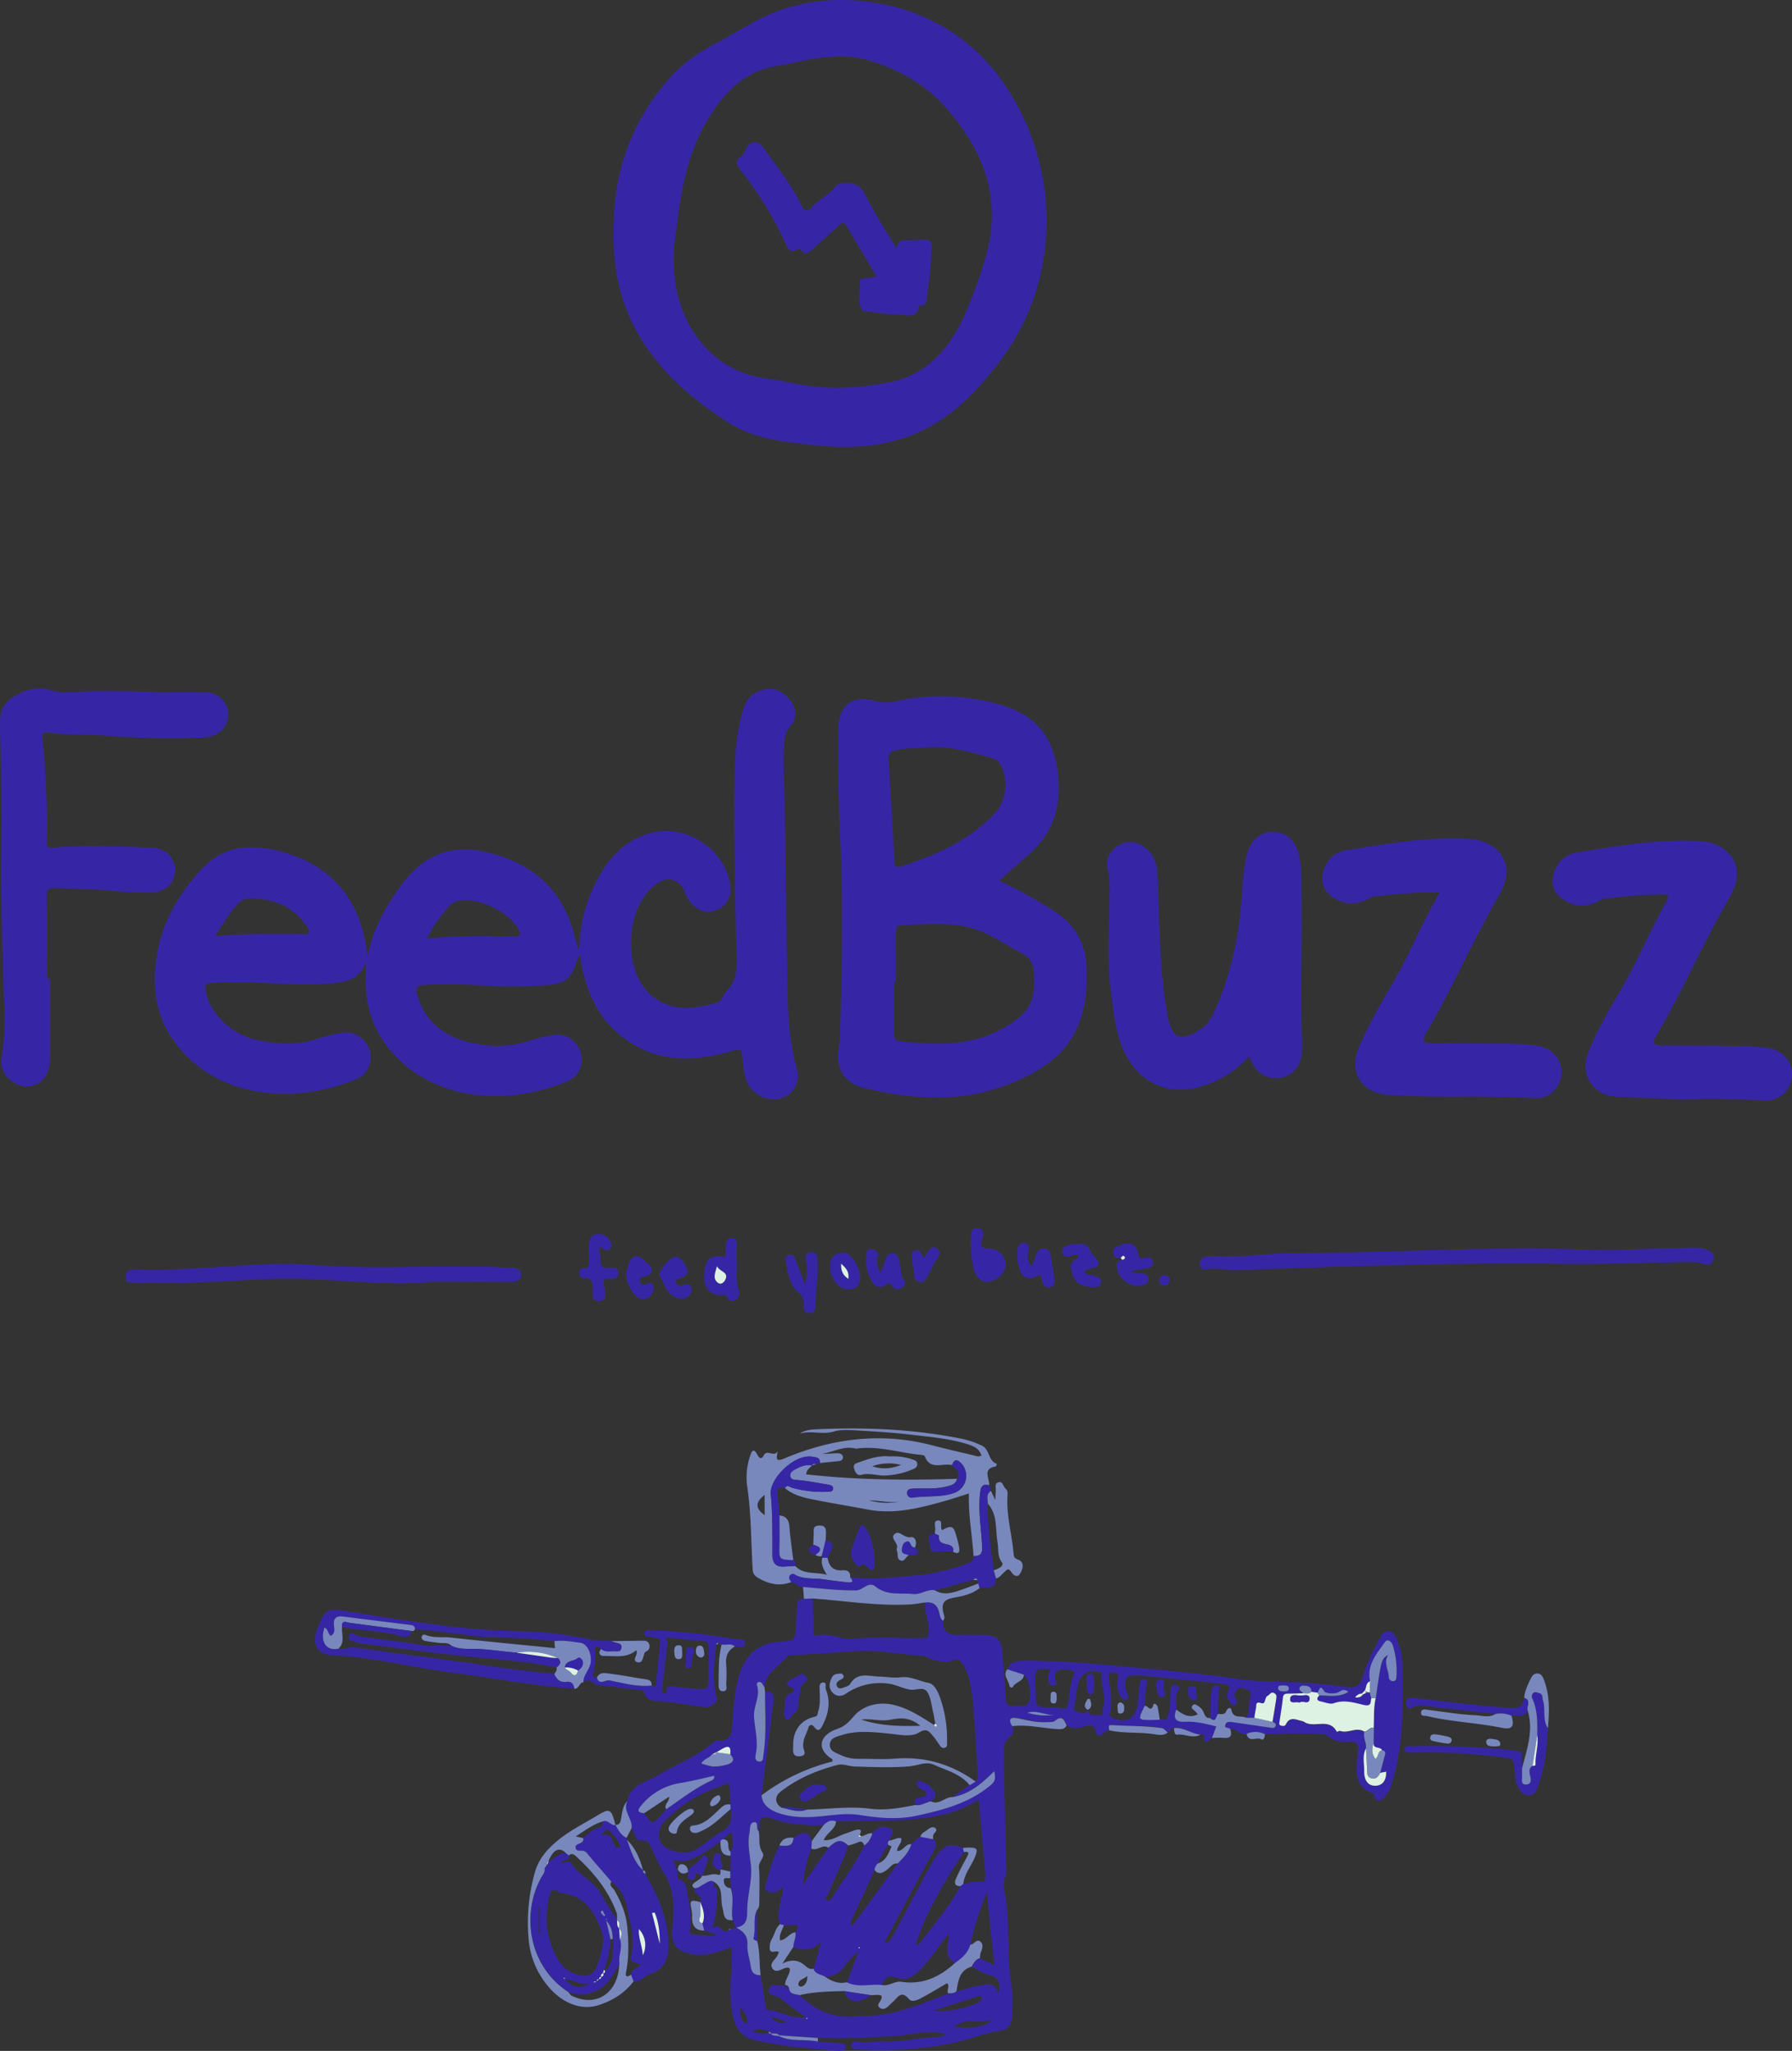 <svg id="Layer_1" data-name="Layer 1" xmlns="http://www.w3.org/2000/svg" viewBox="0 0 885.3 1013.08"><rect x="0" y="0" width="885.3" height="1013.08" fill="#333333" stroke="none"/><defs><style>.cls-1{fill:#3626a6;}.cls-2{fill:#7988bc;}.cls-3{fill:#ddf2e3;}</style></defs><path class="cls-1" d="M704.59,501.39c2.32-12.8,8.06-23.88,15.55-34.29,12.78-17.79,27.17-22.89,48.26-16.52,20.54,6.21,33.58,19.59,38.63,40.57.42,1.76,1,3.49,1.45,5.22,0,.11.24.17.81.53a74.39,74.39,0,0,1,9.39-35c5.86-10.81,13.93-19,26.26-22.2,17.48-4.55,36.84,8.55,39,26.5a10.84,10.84,0,0,1-6.29,11.44c-4.63,2-8.81,1.07-12.39-2.39a19.17,19.17,0,0,1-4.07-6.81c-2.27-5.45-7.78-7.25-12.64-4.22-17.08,10.65-18.72,44.41-2.76,56.57,9.89,7.53,20.67,5.84,31.48,2.89,2.58-.71,2.9-4,4.63-5.66,5.05-4.89,5.24-10.84,5.07-17.32-.82-29.64-1.33-59.29-1-88.94.1-11.19,1-22.3,4.28-33.08a13.47,13.47,0,0,1,10.92-9.83c4.92-1,8.79,1.25,11.89,4.85,3.4,3.94,4,9.45.55,13.3-2.48,2.81-2.94,5.8-3.21,9.11-.81,10,.19,20,.36,30,.5,30,.7,60,1.31,90,.28,13.62.88,27.25,4.77,40.51A11.57,11.57,0,0,1,909,570.82c-6.6,2.06-14.62-1.92-17.1-8.62a41.56,41.56,0,0,1-2.06-11.77c-.22-3.4-1-4.2-4.77-3.07-18.94,5.64-37.45,6.19-54.24-6.6-13.36-10.17-18.87-24.47-21.25-40.59-.43.38-1,.62-1.09,1-3,10.95-5.78,13.13-16.93,13.9a236.57,236.57,0,0,1-32-.06,218.44,218.44,0,0,0-27-.17c-3.66.2-4.21,1.52-3.4,4.56,3.42,12.94,12.37,20.24,24.76,23.5,10,2.61,20,3,30.07-.29a79.35,79.35,0,0,1,12.61-3.05,11.94,11.94,0,0,1,13.2,8.33c1.79,5.67-.37,12-6,14.37-28.43,12.17-66.21,11-88.16-15.43-8.49-10.23-12.16-22-11.9-35.12a67.75,67.75,0,0,0,0-7.79c-3.55,9.37-11.29,9.7-19.34,10.3-13,1-26-.35-38.94-.72-6-.17-12,.06-18,.39-2.75.16-3.2,1.09-2.78,3.7,1.73,11,12.4,21.56,25.05,24.38,10.23,2.27,20.41,2.79,30.57-.62A69.43,69.43,0,0,1,692,538.52,12.13,12.13,0,0,1,705.62,547c1.69,5.57-.67,11.94-6.28,14.29-28.38,11.89-65.48,10.86-87.46-15-11.16-13.12-14-28.18-11.51-44.86,2.58-17.37,11-31.73,22.7-44.16s26.39-12.09,41.31-7.59C688.72,457.06,702.22,474.8,704.59,501.39Zm29.32-9.49c14.79-1.5,28.75-1.23,42.69-1,4.21.06,4-1.34,2.25-4.21-5-8.15-19.09-14.93-28.43-13.56a9,9,0,0,0-5.62,2.95A81.51,81.51,0,0,0,733.91,491.9Zm-104.55-1.17c14.88-1.24,28.69-1.07,42.5-1,1.24,0,3,.68,3.66-.64.76-1.49-.65-2.81-1.47-4-6.8-9.51-16.49-13-27.74-13a7.82,7.82,0,0,0-5.71,2.75C636.37,479.34,633.17,484.56,629.36,490.73Z" transform="translate(-523.08 -28.33)"/><path class="cls-1" d="M927,1036.8l11.91.9c1,.08,2,.36,2,1.68s-.89,1.68-1.92,1.89a5.33,5.33,0,0,1-1.49.12c-14-1.11-28-2.13-41.79-5.36-7.14-1.68-9.7-6.88-10.85-13.25-1.45-7.95-.82-15.93-.34-23.92.17-2.81,0-5.64,0-8.68-6.22,2.15-12.29,4.71-19.25,3.49-8-1.42-11-5-10-13.17,1.18-9.73,1-19.21-4.76-27.85-2-3-3.16-6.57-4.91-9.77-1.31-2.42-1.42-5.77-6-5.36-2.83.25-2.66-4.18-4.51-6,.76-4.73-4.66-8.53-2-13.54,1.31-8.12,9.07-9.13,14.41-12.35,9.15-5.52,19.33-9.32,27.67-16.28.74-.62,1.8-1.4,2.62-1.31,6.73.75,6.71-3.92,7.07-8.46.58-7.25.95-14.52,2.82-21.62,3.34-12.68,10.28-18.65,23.25-18.88,4.24-.07,5.12-1.84,5.24-5.31.14-4,.59-7.94.72-11.92.07-2.36.68-3.9,3.39-3.68l4.3-.2c.14,5.13.34,10.26.39,15.39,0,1.45.18,3.37,1.67,2.94,6.2-1.78,11.82,2.19,17.68,1.57,11.47-1.19,22.92-.24,34.37-.32,2.6,0,3.34-.66,3.35-3.35,0-4.88-2.26-9.37-2.08-14.23,3.92-.51,6.26,1.06,7.16,5,.32,1.37.5,3,1.85,4-.23,5.8,3.15,7.2,8.19,7,4.3-.18,8.62,0,12.94,0,4.89.08,7.65,2.61,8,7.45.63,7.6,1.47,15.2,1.62,22.81.08,4,1.37,5.38,5.09,4.65,2.32-.45,5.47,1.6,6.7-2.29s-.12-11-2.63-13l-8.23-2.64c1.76-3.67,3.69-4.27,8.9-4.29,21.92-.06,43.67,2.48,65.43,4.44,13.63,1.22,27.27,2.73,40.87,4.73,11.73,1.72,23.9.91,35.83,2,5.62.54,11.26,1,16.83,1.87,3.85.59,6.15-.24,7.49-4.25a101.92,101.92,0,0,1,8.76-19.9c1-1.72,2-3.65,4.39-3.45s3.21,2.19,4,4A35.8,35.8,0,0,1,1216,851.7c.11,19.76.55,39.55-5.69,58.73a13.74,13.74,0,0,1-3.56,5.81c-1.88,1.86-3.58,2.64-4.76-.65-.16-.45-.25-1.16-.55-1.27-9.91-3.74-8.46-12.05-7.59-19.74.49-4.26.08-6.31-4.83-5.86a13.39,13.39,0,0,1-10.26-3c-1.29-1.1-2.84-.7-4.3-.83-8.81-.76-17.62.05-26.43,0a10.31,10.31,0,0,0-9-.11c-3.21,1.16-4.9-3.12-8-2.26-.43-1.2-3.13-.11-2.46-2.25.59-1.89,2.39-1.46,3.8-1.26,6,.81,12,1.76,17.94,2.59,1.06.15,2.49.65,3.08-.7.51-1.18-.62-1.67-1.52-2.08.59-3.74,1.21-7.48,1.76-11.23.16-1.1.46-2.27-1-3-1.7-.85-2.11.82-3.14,1.28-1.83.83-.82,4.47-3.22,3.67-3.06-1-2.32,1.09-2.62,2.4-.36,1.61-.57,3.25-.84,4.87h-3.91c1.39-3.1,1.14-6.5,1.74-9.74.25-1.36.82-3.48-1-3.89-1.58-.36-3.41-2-5-.45-1.33,1.24-2.42,2.78-1,4.8.7,1,1.05,2.33-.41,2.92s-2.21-.73-2.74-1.67c-.79-1.38-1.84-2.86-.8-4.63,2.15-3.66-.63-3.86-3-4.11-13.05-1.38-26.1-2.76-39.17-4-8.61-.83-10.13,1.15-7.42,9.35.34,1,.83,1.89-.44,2.45-1.11.51-1.91-.16-2.54-1a10.16,10.16,0,0,1-1.84-8.52c.47-2.21.89-3.89-2.21-3.8s-2.17,2.28-2,3.92c.54,5.43,1.83,10.84.26,16.31-.24.84.09,1.46,1,1.93,6.59,3.34,11.6.92,12.68-6.31.49-3.28.65-6.61,1-9.91.16-1.42.82-2.79,2.44-2.55,2,.29,1.21,1.71,1,3.08-.46,3.28-.59,6.6-.85,9.91-3.49,7-3.49,7,4,6.94,1.14,0,2.28-.06,3.42-.1,4.28,1,4.46-2.17,4.78-4.88.41-3.43.4-6.91.78-10.35.18-1.59,1.43-2.2,3-1.58,1,.42,1.65,1.38.78,2.34-2.63,2.9-.78,6.25-1.11,9.38-1.71,4.41-.4,6.28,4.5,6,5.24-.27,10.32,1.11,15.26,2.29-.75,2-1.44,3.84-2.13,5.67-2,2.11-4,4.08-4.13-1.09,0-1-1-.4-1.6-.48-4.55-.4-8.36-3.84-13.16-3.2-1.59-.16-1.76,1.65-2.91,2.09-1.13-.6-1.62-2-3.18-2.17-8.21-1.18-16.5-.92-24.74-1.47-2.15-.15-.77,1.69-1.2,2.53a9.13,9.13,0,0,0-2.6,1.41c-2,2.2-3.26,1.91-4-.92-.85-3.1-3-3.07-5.44-2.22-3,1.07-6,1.62-8.84-.57-1.15-2.62-2.11-5.3-5.73-2.31-1,.79-2.83.57-4.3.66-4.85.3-9.5-1-14.2-1.93-3.83-.76-4.59.68-2.62,3.9.54,1.83.8,4-.81,5.08-4.06,2.79-3.48,6.85-3.42,10.74.32,18.45.62,36.9,1.22,55.34.11,3.25-2,6-1.23,9.22,3.57,15.63,1.16,31.72,3.69,47.46.83,5.2.52,10.62.38,15.93-.11,3.69-2.22,6.49-6,6.93-7.77.92-14.87,4.27-22.41,5.79a175.09,175.09,0,0,1-48.89,3.24c-1.15-.1-2.13-.32-2.1-1.48a2.35,2.35,0,0,1,3.14-2.29c4,1.08,7.86-.27,11.67-.07,9.25.49,18.18-1.86,27.3-2.1a6.43,6.43,0,0,0,4.5-1.57c-8.55-2.35-16.87.45-25.23,1-12.63.83-25.23,1.46-37.88.85l-19-1.31c-1.16-1.18-2.63-.94-4.06-.9a1,1,0,0,0-1.19-.79c-2.49-1.21-5-1.83-8.15-.18,2.91,1.4,5.52,1.08,8.11.86l1.12.23c1,1.3,2.58.76,3.87,1.16C914,1037.09,920.71,1035.39,927,1036.8Zm-24-12.94,1,1a8.61,8.61,0,0,0,8.32,2.54c-2.91-.48-5.17-3.05-8.41-2.46.22-.89-.4-1-1-1l-.05-.18Zm-28-129-1.09,1c-1.4,1.24-3.5,1.73-4.28,3.66,2.16.55,4.06,1.36,6,1.43A22.47,22.47,0,0,0,882,900c2.86-.77,4.6-2.23,1.8-5.13.44-3-.17-4.78-3.63-2.86-1.09.6-2.15,1.25-3.22,1.87l.06,0-2,1Zm322.79-30.21,1.31-.32a3.67,3.67,0,0,0,.66,0c.26,1,.52,2,.79,3-.41,2.23,0,4.16-4,3.2-4.54-1.07-9.45-2.61-14.51-.76-1.75.64-4.18-.42-6.27-.86s-2.51-1.48-.85-3c4.65,0,9.51,1.25,14.42-1.79-2.42-1.64-3.48-.63-4.82.11-2.08,1.16-6.45.74-7.14-.29-1.76-2.63-1.76-2.63-3.36.62l-3-.41c0-2.38-1.54-3-3.52-3-1,0-2,0-2.38,1.15-.42,1.48,1.3,1.65,1.75,2.62-2.5.07-5,.21-7.49.18-1.65,0-2.26.53-2.43,2.27-.37,3.78-1.05,7.54-1.61,11.31-.13.8-.52,1.81.47,2.14s2.11.56,2.66-.58c2-4.15,5.16-2.14,8-1.61a6,6,0,0,1,1.61.79c4.87,2.56,12-2.36,15.52,4.52.06.13,1.26-.57,1.76-.4,3.93,1.34,8-2.18,11.83.34-.9,2.84,1.14,5.41.74,8.21-1.87,3.59-.82,7.43-.88,11.16-.06,3.57,1.21,7.14,5.18,7.28s5.83-2.88,5.66-6.95l-2.9.58c.76-2.93,1.48-5.88,2.32-8.79.41-1.42,0-2.16-1.43-2.34-.7-2-4.58-.39-4.16-3.67l.12-7.4c.21-4.93-.15-9.89,1-14.75,2.74-19.21,2.74-19.21,6.12-21.37-2.54,3.86.18,7.36.28,11a2,2,0,0,0,1.85,2c1.28.16,1.79-.69,1.87-1.77a43.56,43.56,0,0,0-1.68-15.7c-.54-1.83-2.53-3.82-4-1.76-4,5.71-9,11.29-7.3,19.26-2.12.78-1.74,3-2.53,4.49-.51.52-1,1.05-1.51,1.58a4.11,4.11,0,0,0-3.32,1.93c1.68.15,2.88-.17,3.72-1.39ZM884,943c1.94-3.05.77-6.17.73-9.61a8.71,8.71,0,0,0-4.08,3.55A1.36,1.36,0,0,0,879,938l-9.43,6.42c-4.24,1.77-8.15,4.88-13.89,2.41,1.32,2.26.77,4.11,2.32,5.14-.31,1.65-.52,4.3.49,4.65,4.7,1.65,3.6,5.91,4.52,9.11,1.39,4.79,1.06,9.8,1.1,14.76,0,1.15-.79,3.06,1.06,3.32,3.7.52,7.47.63,11.21.9l.06-1L871,982l-.84-3.55c1.56-3.72.28-7.15-1.1-10.57l.08.07c1.32-3.38-3.63-4-3.09-7,2,.44,3.25-1.16,4.84-1.86s3.14-2.66,5.26-1c-2.11,2.05,1.31,2.33,1.22,3.84-.34,5.89.15,11.87-2.56,19,4.08-3.74,4.63,3.35,8.15.95l1.28-.58,2.46-.8c3.5,1.82,6,4,5.67,8.66-.21,3.5,1.19,7.07,1.64,10.64.38,3,1.91,4.38,4.87,4.29q1.18,7.37,2.35,14.73c.16,1,.25,2.47,1.25,2.49,6,.16,11.21,4.53,18.48,3.35-4.55-3.37-8.6-6-12.1-9.14-2-1.78-6.94-1.06-5.85-4.71,1-3.41,5.26-1,8-1.69l0-.11c-.22,1.67,1.18,1.3,2,1.61.38,3.15,3.13,2.66,5.12,3.33,8.14,7.71,17.52,11.9,29,10.26a27.11,27.11,0,0,1,3.49,0c14.61-.22,27.7-6,41-11.14,1.43,0,2.86,0,4.06-.94,3.65-1,7.26-2.26,11-2.91s8-2.1,9.57,3.89c.91-4.43,1-7.73-4.14-9-3.13-.8-6-2.74-8.93-4.17,1-1.77,1.9-3.64,4.15-4.18l7,3.33c-1.3-12.36-2.56-24.3-3.84-36.53-2.82,8.89-6.38,17.36-8,26.46-1.13,4.2-4.23,6.78-7.59,9.14-5.81-3.33-3.12-8.84-3.1-14.66-5.16,6.59-9.15,12.73-14.26,18-3.1,3.17-6.9,5.48-11.13,3.89-4.46-1.68-6.36-.15-7.7,3.65-5.74-.62-11.7,1.47-17.26-1.36q2.91-7.75,5.83-15.5a41.84,41.84,0,0,0-7.32,7.9,12.1,12.1,0,0,1-9.31,4.83c-2-1.15-4.77-1.14-5.61-3.91q1.9-6.82,3.8-13.65c-4.07,4.58-8.67,4.81-13.76,2.83-.07-2.45,1.5-4.68.94-7.19,2-3,1.67-4.4-2.3-3.65a21.93,21.93,0,0,1-3.35.14l-1.9-.47c-2.35-6.21,1.32-12.06,1.37-18.45-.68.58-1,.92-1.43,1.22-2,1.58-4.36,2-6.41.53s-.41-3.36,0-5c1.57-5.89,3.18-11.78,6.14-17.19,3.11.11,6.68,1.08,7-3.85,4.76-3.76,7.86-3.2,9,1.63-.09,1.24-.19,2.47-.28,3.7-2.42,5.66-3.38,11.67-4.17,17.8l12.6-18.21c4.32-4,6.46-4.28,9.75-1.09-2.6,8.1-6.5,15.66-9.73,23.5-.44,1.08-2.4,2.38-.72,3.37s2.48-1.12,3.23-2.29c5.2-8.12,11-15.84,15.16-24.63,2.25-1.36,3.31-3.53,4-5.92,2.31-3.34,5.82-4.28,9-2.48,2.72,1.55-.17,4-.72,6a2,2,0,0,0-.44,2.11,44.69,44.69,0,0,0-5,9.2,4.51,4.51,0,0,0-1.67,3.27L943,978.44l1.39.93,22.25-30.52c2.73-2.82,5.55-5.58,6.7-9.51a12.6,12.6,0,0,1,4.51-3.65l6.25,1.17c1.67,1.22,1.59,3,.91,4.48-1.23,2.69-2.85,5.2-4.25,7.81-6.86,12.77-13.7,25.55-20.69,38.6,2.9.22,3.26-1.79,4-3.08,6.38-11.47,12.23-23.22,18.63-34.69,5.25-9.41,8.58-12,16.2-8.8l.42,2c-9.52,14.31-18.38,29-23.87,45.68.75-.1,1.42,0,1.63-.26,7.22-9.25,14.8-18.27,20.54-28.59l1.43-1c2.6-.42,5.11-1.44,7.85-1.08s3.27-1.3,3-3.67c-1.12-12.17-2.17-24.34-3.3-37-11.57,7.62-24.41,9.2-37.58,10.07-11,.72-21.94.24-32.9.75-2.63-1-4.53.2-6.25,2-8-.14-16-.4-23.83-2.9-7.21-2.3-7.74-1.57-8.13,5.66-1.62-1,.28-4.48-2.23-4.3s-1.88,3.2-2.27,5c-1.2,5.45.15,10.93.68,16.33.77,7.89-2,15.36-1.86,23.05.08,4.42-1.17,6.92-5.55,7.65l-1.56-3.71c-1-5.22.94-10.64-1-15.79-.05-1.66-.1-3.32-.16-5,0-1.08,0-2.16,0-3.23,0-2.61.07-5.21.1-7.82C884,944.3,884,943.63,884,943Zm-31.81-20.92c7-4.87,13.81-10.13,21.6-13.85.86-.41,2.29-.58,2.1-2.67-5.57,1.21-11,2.64-16.5,3.54a31.15,31.15,0,0,0-19.75,11.36c-2.19,2.66-1,3.34,1.62,3.58,4,5.67,4,5.68,8.72.64C850.8,923.82,851.49,922.92,852.23,922.05Zm208.21-49c1,3.53,4.28,2.22,6.41,2.47,1.7.19.84-2.41,1.22-3.73,1.62-5.64-1.2-11.11-.75-16.72.08-1-.59-.86-1.19-1-5.07-1.4-9.24,1-10.41,6.28a75.51,75.51,0,0,0-1.49,8.84c-.15,1.5-1.4,3.81.58,4.44,1.67.52,4.09,2,5.74-.54ZM883.86,919.78c-.11-3.59,0-7.22-.9-11a16.27,16.27,0,0,1-2.74,1.52,68.49,68.49,0,0,0-29.17,18,9.46,9.46,0,0,0-2.22,8.5c1.22,5.35,11.39,8.3,16.57,5.84s9.12-6.76,14-9.38c5.23-2.82,5.32-6.56,4.55-11.21Zm109.74-3.89,8.56-5.87,2.92-1.81c1.34-.93,1.08-2.35,1-3.64-.72-11.6-1.25-23.22-2.32-34.8-.56-6.06-1.3-12.23-4.14-17.83-1.18-2.33-3-4.84-5.63-3.59-3,1.43-5.28.77-8.29.27-2.8-.47-5-2.32-7.31-2.45-10.77-.61-21.42-2.91-32.27-2.22q-15.66,1-31.32,2c-1,.06-2.37,0-2.81.62-3.82,5-10.67,7.8-11.22,15.2-.84-.94-1.07-2.62-2.74-2.55a1.15,1.15,0,0,0-1,1.46c1.93,5.45-1.76,10.35-1.4,15.82.4,6,2.17,12.11.88,18.25-.36,1.73-.41,3.7,1.77,3.79,1.91.09,1.75-2,2-3.42,1.56-10.37.77-20.81.77-31.22,3.7-.38,4.58,1.54,4.16,4.84-2,15.48-3.94,31-5.9,46.47.44,4.3,3.21,6.55,7,8,7,2.78,14.13,2.89,21.54,2.23,6.71-.59,13.37-1.81,20.3-.68,9.32,1.51,18.83,2.3,28.23.23,12-2.64,23.92-5.65,34-13.27,4.39-3.31,4.76-4,4-8.64C1008.36,908.86,1002.26,914.43,993.6,915.89Zm48.5-63.22c-3.33.82-7.33-1.38-7.58,3.48-.23,4.44.31,8.91.45,13.36,0,1.49,1.23,1.15,2,1.56,3.15,1.65,6.67-.05,9.73,1,3.23,1.16,3.65-.58,4.13-2.89,1-4.64.75-9.53,2.87-13.94.15-.33,1-.7.31-1a10.71,10.71,0,0,0-7.68-.9c-2.35.66-2.14,2.64-2,4.42.06,1.13,1.73,2.71-.56,3.09-2.13.35-2.66-1.39-2.85-3.2C1040.74,856.1,1041.3,854.75,1042.1,852.67Zm-57.46,168.7c4.6,1.69,21-2.17,23.08-4.92a1.38,1.38,0,0,0,.15-1.79c-.68-.9-1.5-.23-2.22,0C998.87,1016.81,992.1,1019,984.64,1021.37Zm9.11,8c7,.71,13.81,1.35,19.76-3.22-3.42.6-6.88,1.24-10.25.56C999.48,1026,996.81,1028.32,993.75,1029.41ZM892.28,1028c.25-4-1.94-6.4-4.09-8.82C889.49,1022,887.61,1026.16,892.28,1028Zm138.37-153.7a30.15,30.15,0,0,0,14.24.92C1040.26,876.25,1036,872.85,1030.65,874.34ZM1157,860.88c-1,.2-2.67-.33-2.49,1.44.14,1.32,1.55,1.54,2.76,1.52s2.61,0,2.5-1.57S1158.14,861,1157,860.88Zm-234.93,164.5c-.09-.08-.16-.21-.27-.24a1.5,1.5,0,0,0-.42,0,2.11,2.11,0,0,0,.33.44S922,1025.47,922.08,1025.38Zm25.31-35.19c0,.1-.16.22-.14.29.15.42.36.43.54,0,0-.07,0-.22-.13-.29S947.49,990.2,947.39,990.19Z" transform="translate(-523.08 -28.33)"/><path class="cls-1" d="M826.25,142.88c-.43-26.95,7.38-51.09,24.39-72.17a75.46,75.46,0,0,1,24.54-20.14c10.66-5.4,20.43-12.36,31.75-16.65,32.73-12.4,82.56-5.43,110.51,33.4,29.82,41.41,30.58,98.22-.06,139-12.93,17.21-28.09,32.61-49.88,39-13.28,3.92-26.71,4.6-40.48,3.09-15.25-1.67-30.66-2.82-44-11.31C848.54,215.18,825.08,186.4,826.25,142.88ZM856,150.21c-2.35,37.3,18.51,59.66,41.34,64.3,5.36,1.09,10.84,1.59,16.16,2.8,16.53,3.75,33.26,3.06,49.47-.24,17.7-3.6,28.93-16.43,36.33-32.33a222.91,222.91,0,0,0,10.15-27.55c9.41-30-.28-54.81-20-76.65C979,69,965.3,61.66,950.3,57.61s-29.78,1-44.32,3.46c-16.49,2.78-27.07,15.05-34.88,29.13C859.51,111.12,858.37,134.62,856,150.21Z" transform="translate(-523.08 -28.33)"/><path class="cls-1" d="M1016.67,463.35A228.77,228.77,0,0,1,1043.35,478c10.91,6.74,16.34,16.58,16.59,29.48.56,29.8-10.2,45.6-39.53,56.8-23.18,8.85-46.72,7.1-70.27,1.54-9.55-2.25-14.09-8.94-12.85-18.78.26-2.14.7-4.28.76-6.43,1.06-34.8,1.5-69.59-.12-104.39-.73-15.8-.62-31.64-.68-47.46,0-12.41,7.15-17.53,18.87-14,5.31,1.61,10.58-.46,15.73-1.26a105.62,105.62,0,0,1,45,2.84c18.46,5.13,27.48,16.68,29.1,36.49,1.24,15.21-3.35,27.85-14.93,37.89C1026.37,454.74,1021.8,458.83,1016.67,463.35Zm-51,50.19h-1c0,8.31,0,16.62,0,24.94,0,2.27.29,3.89,3,4.18,17.52,1.92,34.83,2.68,51-6.44,13.24-7.46,16.63-13.78,15-28.82-.35-3.28-1.61-5.68-4.44-7.29-6.21-3.52-12.25-7.4-18.68-10.49-13.63-6.57-28.19-5.08-42.64-4.19-2.57.16-2.13,2.09-2.14,3.67C965.62,497.25,965.64,505.39,965.64,513.54Zm13.44-115.93c-3.6.5-8.44.11-13.2,1.26-2.93.7-4.1,1.66-3.88,4.91,1.13,16.75,2,33.53,2.92,50.3.13,2.58.76,3.07,3.26,2.26,17.24-5.61,33.59-12.71,46.36-26.26,5.72-6.07,7-17.53,2.46-24.49a6.13,6.13,0,0,0-3.49-2.66C1002.64,399.79,991.81,396.42,979.08,397.61Z" transform="translate(-523.08 -28.33)"/><path class="cls-1" d="M547.79,511.77q0,18.48,0,37a46.13,46.13,0,0,1-.15,5c-.78,7.13-5.91,11.82-12.18,11.22-7.09-.69-13-7.37-11.64-14.24,2.73-14.26,1-28.54.76-42.79-.36-18.65-1.29-37.29-1-55.95.4-21.82,0-43.64-.52-65.45-.16-7.06,1.63-11.56,8.91-15.27,6.17-3.15,10.51-3.67,17-1.81,5.84,1.69,12.56.51,18.88.33,18.49-.54,37,1.14,55.46.42,7.31-.28,12.35,4.59,12.53,10.88s-4.77,11.19-12.43,11.54a408,408,0,0,1-49.94-1.08c-8.8-.68-17.67,0-26.43-1.41-2.48-.4-3.25.56-3,3a420,420,0,0,1,2.06,51.4c-.08,3,1.73,2.58,3.57,2.43,16-1.32,32-.5,48,0,7.22.24,12,5,11.89,11.47-.16,6.12-4.72,10.51-11.45,10.75-10.85.39-21.6-1.4-32.42-1.7-5.16-.14-10.32-.21-15.48-.49-3.25-.18-4.18,1-4.13,4.31.2,13.49.08,27,.08,40.47Z" transform="translate(-523.08 -28.33)"/><path class="cls-1" d="M1140.14,550.23a52.87,52.87,0,0,1-21.12,14c-18.23,6.46-34.08-.6-41.51-18.55-3.55-8.58-4.27-17.75-5.53-26.82-2.11-15.28-.93-30.6-.77-45.9,0-5.15.41-10.23-.93-15.37-1.21-4.62.86-8.58,4.76-11.24a10.71,10.71,0,0,1,12.25-.31c5.22,3.11,7.32,8,7.56,13.84.45,10.49.77,21,1.19,31.45.53,13.15,1.41,26.27,4,39.21a30.47,30.47,0,0,0,1.11,4.35c2,5.48,4.65,6.71,10,4.59,5-2,8.84-5.06,11.19-10.09,7.76-16.64,12-34.16,13.74-52.38.83-8.61.86-17.31,2.82-25.8,1.75-7.62,6.63-12.09,13.21-12s11.48,4.7,12.91,12.32c1.23,6.59.83,13.28,1,19.93.57,23.64-1,47.29.37,70.94a34.8,34.8,0,0,1-.44,8,12.76,12.76,0,0,1-23.76,3.91C1141.5,553.21,1141,552,1140.14,550.23Z" transform="translate(-523.08 -28.33)"/><path class="cls-1" d="M1234.34,469.2c-11.63-.34-22.19.79-32.73,2-1.39.16-2.67,1.26-4,1.85-6.07,2.67-11.83,1.69-16.94-2.17-3.92-3-5.24-7.26-3.86-12.06,1.73-6,5.84-9.71,12-10.64,18.26-2.76,36.47-6.11,55.07-5.7,4.85.11,9.65.29,14.13,2.49,8,4,11.26,11.61,8.18,20.05a50,50,0,0,1-3.69,7.62c-12.42,21.67-22.31,44.67-35,66.19-2.11,3.58-1.62,4.82,2.65,4.82q21,0,42,.38A72.74,72.74,0,0,1,1283,545c7.31,1.23,12.13,7.31,11.44,14-.72,7.05-6.19,12.34-13.65,11.81-24.27-1.7-48.63.23-72.89-1.79-11.79-1-18.45-10.93-14-22,4.59-11.45,10.9-22.09,17.08-32.72C1219.36,499.93,1225.48,484.42,1234.34,469.2Z" transform="translate(-523.08 -28.33)"/><path class="cls-1" d="M1355.36,571.46c-9.53-.4-21.85-.77-34.15-1.47-10.93-.62-17.61-10.71-13.76-21,4.21-11.26,10.49-21.56,16.49-31.91,8.2-14.14,14.41-29.27,22.46-43.47,1.35-2.39,1.29-3.56-2-3.5-9.5.18-19,1.07-28.4,2-1.76.17-3,1.31-4.53,2-6.06,2.72-11.81,1.73-16.94-2.1a10.47,10.47,0,0,1-4-11.55c1.59-6.27,5.69-10.19,12.06-11.16,18.26-2.8,36.48-6.12,55.08-5.68,4.67.11,9.31.2,13.69,2.23,8.54,3.95,11.92,11.95,8.52,20.71a53.32,53.32,0,0,1-3.53,7.15c-12.44,21.66-22.31,44.69-35,66.21-2.09,3.54-1.61,4.85,2.67,4.85q20.73,0,41.47.33a76.9,76.9,0,0,1,11.44,1c7.31,1.22,12.11,7.35,11.39,14.09-.76,7.07-6.2,12.13-13.7,11.76C1382.46,571.3,1370.32,570.7,1355.36,571.46Z" transform="translate(-523.08 -28.33)"/><path class="cls-2" d="M914,809.84c-5.86,2.21-11.11,1-16.43-2.11-2.18-1.28-2.56-2.49-2.68-4.61-.8-13.6-.65-27.26-2.71-40.79a32.28,32.28,0,0,1,1.48-14.77c.8-2.47,1.68-4.21,3.59-.62.79,1.5,1.87,2.65,3.12.31,1.69-3.18,5.07,1.07,6.9-2-.47,3-1.44,5.53,3.21,3.56,23.81-10.07,48.29-13.15,73.61-6.41,6.91,1.84,13.9,3.36,20.84,5.06,1,.24,1.88.6,3-.22-1.19-3.65-4.3-4.75-7.45-5.71-9-2.71-18.28-3.43-27.5-4.53-8.41-1-16.88-1.5-25.34-2-4.29-.23-8.67-.71-12.92.53-5.46,1.6-11.12-.71-16.58,1,2.6-1.83,5.69-2.06,8.54-2.19,24-1.06,47.91-.07,71.54,4.71a44.61,44.61,0,0,1,9.9,3.35c4,1.84,3.06,7.65,7.48,9.07-.21.43-.36,1.2-.63,1.24-6.84,1.14-2.89,6-3.22,9.32-2.66-.8-4,.15-4.37,2.94-1.23,8.72.32,17.36.82,26,.21,3.71.31,6.12-4.18,6-.58-10.22-2.65-20.31-2.26-30.91-4,1.26-7.4,2.44-10.87,3.42-12.74,3.59-25.49,7.1-39,4.54-8.8-1.67-17.65-3.09-26.43-4.85-5.17-1-10.39-2.19-14.61-5.76,1-1.9,2.4-.51,3.43-.2a54.93,54.93,0,0,0,17.62,2c1.14,0,2.57,0,2.71-1.49s-1.2-1.83-2.35-2c-4.84-.8-9.67-1.76-14.54-2.23-1.73-.17-3.69-.06-4.2-1.67-.64-2.06,1.29-3.13,3-4,2.38-1.23,4.83-2.15,7.6-1.62-.71,1.29-2.52,1.71-2.77,4.43,24.79,2.76,49.62,3,74.5,2.18-.62,2.82-3,3.21-5.24,3.8-5.38,1.38-10.88.8-16.32,1-1.56.07-3.21.29-3.11,2.32a2.31,2.31,0,0,0,2.86,2.1c6.85-1,14,0,20.61-2.38a9,9,0,0,0,3.39-14.4c-2-2.15-3.6-2.33-4.64.81-4.57-1.18-10.83,2.77-13.48-4.43-.14-.39-1.16-.57-1.79-.63C967.46,746,957,742.35,946,743.92l.06.06c-6-1.74-11.16,1.63-16.74,2.48,2.5.12,4.94-.24,7.4-.27,1.29,0,2.85.42,2.79,2.15-.05,1.41-1.31,1.69-2.55,1.8-3,.27-5.91.59-8.87.88.29-2.66-1.57-2.75-3.47-3.07-9.36-1.59-21.44,11.22-20.75,18.39,1,10.08.8,20.15.83,30.23,0,3.88,1.79,5.9,5.8,5.65l5.44-.34c4.21,4.45,10,2.82,15.62,4.36-1.81-3.1-3.18-5.57-2.17-8.52l2.57.17c.64,4.25,2.87,6.5,7.4,6.12,2.28-.18,3.92.68,3.74,3.38,1.29,1.58,2,2.88-1.11,2.58-4.23-.39-8.49-1-12.65-1.56-4.46-.65-9.28.25-13.48-2.21a1.72,1.72,0,0,0-2.57.5C912.51,808,913.5,808.86,914,809.84Zm54.83-40.09c-5.5,1.38-10.88-.25-16.33-.29A31.72,31.72,0,0,0,968.86,769.75Zm-68-3c-4.73,3.7-4.64,6.73,0,10Z" transform="translate(-523.08 -28.33)"/><path class="cls-1" d="M879.55,840.65,878,840.1c-.77-.38-1.13-.15-1.08.71-1,9-2.23,17.93.37,26.85.44,1.5-3.81,4.25-5.61,4-7.61-1.1-15.21-2.23-22.86-3-3.22-.31-6.14-.18-7.41-4.06-.61-1.87-2.79-1.46-4.39-1.66-6.06-.73-12.11-1.52-18.18-2.11-2.59-.24-4.42-4.17-7.55-1.5-.15-3.83,3.25-6.34,3.6-10.09.41-4.3-1.74-9-5.16-9.43-4.25-.58-8.5-1.38-12.83-.77-3.64-.37-7.26-.82-10.91-1.12-10.76-.88-21.59-.35-32.33-1.95-8.5-1.27-17.09-2-25.63-3a1.9,1.9,0,0,0-1.88-1.92c-11.15-1.39-22.3-2.76-33.44-4.18-3.69-.47-5.15.94-4.64,4.71.22,1.64.55,3.66-1.63,4.8-1.44-1-1.28-3.33-3.11-4.07-2.28,7,.87,11.65,6.9,10.43,2.8.74,5.29-1.09,8.23-.66,16,2.38,32.15,4.35,48.22,6.59,16.71,2.33,33.39,5,50.2,6.5,1.1,2.7,2.9,4.3,6,3.9,2.54-.33,3.59,1.08,3.82,3.38-20.24-1.35-40.12-5.33-60.18-7.89-19.74-2.53-39.08-7.66-59.07-8.56-7.76-.36-10.56-5.57-7.69-12.87,4.11-10.46,5.07-10.39,15.78-8.71,28.88,4.53,57.62,9.57,87,9.79,10.7.09,21.45,1.77,32,3.95,3.38.7,6.93.58,10.41.83.76.24,1.52.54,2.3.72,1.48.34,3.06.7,2.77,2.67s-2.14,1.69-3.52,1.64c-2.21-.08-4.6.61-6.54-1.13-1.45-1.68-3.13-1.82-2.94.67a36.65,36.65,0,0,1-1.05,12.09c-.39,1.52,1.05,1.21,2,1.27,1.08,4.14,4.15,1,6.14,1.43,6.87,1.31,13.72,3.38,20.88,2.55,1.29,1,2,.8,2.13-.95.69-6.92,1.59-13.81,2.08-20.74.16-2.34-2.5-1.63-3.88-2.18s-4.1.52-3.89-1.79c.22-2.49,2.95-1.45,4.54-1.43,13.62.22,27.09,2.08,40.52,4.12,1.81.27,5-.26,4.62,2.43s-3.24,1.09-5,1.24C884.13,839.87,881.7,841.19,879.55,840.65ZM852,837.11c.33,1.19.86,2.1.77,2.95-.76,7.2-1.65,14.4-2.46,21.6-.11,1-.86,2.52.67,3,2.19.69,1-1.3,1.45-2.08.88-1.67,2.32-1.34,3.87-1.13,4.26.55,8.53,1,12.81,1.34,2.54.2,4-.89,4-3.77-.08-5.63,0-11.28.12-16.91.06-2.15-.75-3-2.78-3.15C864.28,838.39,858.2,837.74,852,837.11Z" transform="translate(-523.08 -28.33)"/><path class="cls-1" d="M1289.07,652.5c-51.62-.42-103.19,1.41-154.76,3.26-5.16.19-10.24-1.36-15.41-.3a2.57,2.57,0,0,1-3-2,3.17,3.17,0,0,1,1.62-3.79,6.17,6.17,0,0,1,3.82-.91c13.85,1,27.58-1.39,41.39-1.43,47.61-.16,95.16-3.38,142.81-1.72,16.94.59,34-.59,50.92-.89,3.48-.07,7-.42,10.32,1.16,2.06,1,3.8,2.51,2.66,5.09-1,2.19-2.81,2.51-5,1.62-2.69-1.08-5.56-.8-8.38-.77C1333.68,652,1311.39,653.1,1289.07,652.5Z" transform="translate(-523.08 -28.33)"/><path class="cls-1" d="M737.32,661.47C710.83,664.26,684.45,659,658,660c-22.44.89-44.84,3-67.33,2-2.36-.1-5.61.86-5.61-3,0-3.46,3.15-3.68,5.55-3.58,29.49,1.2,58.86-4.49,88.3-2.19,32.27,2.52,64.56-.49,96.8,1.32,2.38.14,4.57.45,4.81,3.18s-2,3.79-4.27,3.86c-5.31.15-10.64-.08-16-.1C752.63,661.45,745,661.47,737.32,661.47Z" transform="translate(-523.08 -28.33)"/><path class="cls-1" d="M832.6,936.18c.07.32.14.64.22,1,2,5.32,3.4,11,7.9,15l0,.1a1.67,1.67,0,0,0,1.1,1.79c6.36,10.64,11.22,21.81,11.5,34.46.14,6.72-1.48,12.42-8.92,14.8-2.89.93-4.81,4.22-8.39,3.77l-1.26-3.28c.2-2.78,3.34-2.8,4.92-5.28-2.39-.6-5.76-.57-4.83-4.13,2-7.68-.22-15.1-1.65-22.43-1-5.35-3.13-10.73-8.15-14.08-4-4.79-8.21-9.38-12.12-14.18-1.84-2.27-5,.18-5.53-2.52s4.49-1.64,3.75-4.86c2.45-2.17,4.88-4.51,8.1-5.33,2-.51,1.4-1.83,1.68-3,2.52-1,3.82,2.17,6.16,1.83h0C828.57,932.26,829.77,934.92,832.6,936.18Zm-12.47-1.13c3.31-1.42,4.93.52,5.88,3.21.68,1.91,1.3,3.38,3.75,2.4a17.85,17.85,0,0,0-4.28-6.61c-2.73-2.83-2.75-2.8-5.28,1l-.25,0Zm26.39,38.05-1.33.2L849,988.5C849.08,983.18,848.57,978,846.52,973.1Zm-5.86,21.1a11.39,11.39,0,0,0-1.94-12.93C838.4,985.45,840.29,989.28,840.66,994.2Z" transform="translate(-523.08 -28.33)"/><path class="cls-1" d="M914,809.84c-.53-1-1.52-1.87-.77-3.14a1.72,1.72,0,0,1,2.57-.5c4.2,2.46,9,1.56,13.48,2.21,4.16.61,8.42,1.17,12.65,1.56,3.11.3,2.4-1,1.11-2.57,10.77,1.31,21.49.17,32.18-.87a92.08,92.08,0,0,0,24.6-5.43c1.95-.76,4.31-1.17,4.25-4.07,4.49.11,4.39-2.3,4.18-6-.5-8.65-2-17.29-.82-26,.4-2.79,1.71-3.74,4.37-2.94.27.92.53,1.83.8,2.74-2.52,1.64-1.56,4.09-1.49,6.33-.33,11.05,1.53,21.91,2.85,32.82l1.14,4.11c-.19,5.93-5,4-8.14,4.73-.21-.75-.42-1.5-.62-2.25-.13-.55-.25-1.1-.37-1.65-.58-1.38-1.34-.77-2.1-.18L985,813.92c-3.77-.79-7,2.23-10.5,1.83-6.35-.71-13.12,1-18.88-3.72-3.43-2.83-6.22,1.89-9.53,1.92-8.79.07-17.52-.93-26.25-1.71C917.46,812.43,916.14,810.21,914,809.84Z" transform="translate(-523.08 -28.33)"/><path class="cls-2" d="M811.19,936.28c.74,3.22-4.26,2.26-3.75,4.86s3.69.25,5.53,2.52c3.91,4.8,8.15,9.39,12.12,14.18-1.26,2,.78,2.95,1.51,4.21,3.38,5.82,5.9,12,6.43,18.69.56,7.12.8,14.29-.59,21.37-.51,2.58.09,3.21,2.36,1.65l1.26,3.28c-4.3,5.82-10.38,9.5-16.92,11.67-9.8,3.27-20.07-1.62-27.32-11.83A41.43,41.43,0,0,1,784.21,986,91.77,91.77,0,0,1,787.39,953c1.75-6.06,5.35-10.47,10.29-14.73,6.14-5.32,13.2-8.74,19.93-12.82,6.9-4.18,7.44-3.68,9.52,4.42-2.34.34-3.64-2.78-6.16-1.83-4.91,1.41-8.85,4.5-13.49,7.45ZM793.05,950l-1,1.3c.44,1.86-.83,3.17-1.6,4.56-9.93,17.85-6.35,43.82,13.62,56.64a3.92,3.92,0,0,0,2.54,2.16c11.72,5.1,22.1-2.42,22.38-16.22-.74-4,1.6-7.87.32-11.85.75-1.94,1.34-3.87-.36-5.66l0,.09c-.35-1.36.73-3.09-1.07-4.07l0,.08c-.05-1.31.23-2.74-.21-3.91-4.14-11.18-11.5-20.07-20.2-28-1.08-1-2.28-1.38-3.51-.16l-1.17-1.09c-3.22-3.51-6.55-2-8.83,4.13l0-.07c-1.18.23-.69,1.34-1,2Z" transform="translate(-523.08 -28.33)"/><path class="cls-1" d="M1287.79,882c-.6,9.62-1.33,19.22-4.81,28.37-.83,2.19-1.42,4.63-4.31,4.78-3.15.16-4.68-2.06-5.87-4.55-1.55-3.25-1.24-6.84-1.67-10.27-.31-2.46-1-3.27-3.49-3.62a291.66,291.66,0,0,0-44.78-2.72c-1.33,0-2.67,0-4,0-1.09,0-2-.43-1.89-1.75.07-1,.85-1.32,1.72-1.37s1.66,0,2.49,0a404.26,404.26,0,0,1,51.6,2.36c1.86.19,2.12,1.15,2.12,2.63,0,2,.08,4,.13,6,0,1.47-.08,2.94,0,4.4s-.51,3.73,2,3.61c2.36-.12,2.57-1.82,2.09-3.88-.43-1.85-1-3.91,1.06-5.33.61,0,1.53.12,1.49-.74-.19-4.87,1.64-9.6.88-14.49,0-6,.18-12.06-2.34-17.74a2.42,2.42,0,0,1,.12-2.75c1-1.21,2.1-.47,3.17-.19,1.94.51,1.45,2.23,1.87,3.59C1286.73,872.78,1285,877.8,1287.79,882Z" transform="translate(-523.08 -28.33)"/><path class="cls-2" d="M796.94,839.05c4.33-.61,8.58.19,12.83.77,3.42.47,5.57,5.13,5.16,9.43-.35,3.75-3.75,6.26-3.6,10.09-2.23,0-2.08,3.52-4.58,3.13-.23-2.3-1.28-3.71-3.82-3.38-3.11.4-4.91-1.2-6-3.9.71-.94,1.44-1.87,1.05-3.17,1.8-1.34,2.76-2.79.65-4.68a36.19,36.19,0,0,0-20.31-2.63c-7.37-.53-14.64-1.89-22.1-1.89-3.25,0-6.91.1-10.1-1.51-1.72-1.84-4-1.17-6.12-1.44-2.31-.3-4.63-.53-6.9-1-1-.19-2-.95-1.62-2.13.38-1.36,1.51-.92,2.44-.59,3.86,1.39,7.92.66,11.88,1.09,17.14,1.9,34.31,3.52,51.47,5.24C797.16,841.35,797.05,840.2,796.94,839.05Zm5.18,13c.67,1.28,2.19,1.52,3.11,2.71,1.64,2.1,2.9,1.08,3.41-1.18,1.66-1.24,3-2.69,2.18-4.94-.35-.94-1.6-1.86-2.33-1.22C806.49,849.11,802.68,848.36,802.12,852Z" transform="translate(-523.08 -28.33)"/><path class="cls-2" d="M919.8,812.24c8.73.78,17.46,1.78,26.25,1.71,3.31,0,6.1-4.75,9.53-1.92,5.76,4.73,12.53,3,18.88,3.72,3.51.4,6.73-2.62,10.5-1.83,4.43,2.69,8.79,1.18,13.11-.28,2.79-.94,5.53-2.06,8.3-3.09.2.75.41,1.5.62,2.25-3.83,3.17-8.64,4-13.22,4.85s-5.6,3.05-4.72,7.11c.3,1.36,1.23,2.82-.1,4.18-1.35-1-1.53-2.6-1.85-4-.9-4-3.24-5.53-7.16-5-2.46.33-4.9.81-7.37.95-16.11.85-32-1.78-48-2.95l-4.3.2C920.11,816.18,920,814.21,919.8,812.24Z" transform="translate(-523.08 -28.33)"/><path class="cls-2" d="M1011.14,771.14c-.07-2.24-1-4.69,1.49-6.33.54,1.12,1.08,2.23,2.16,4.49.11-2.31.09-3.27.22-4.21.2-1.56-.81-3.78,1.12-4.49,2.46-.9,2.48,2.12,3.79,3.17,1,.8,1,2.09.9,3.26-.7,9.74,2.19,19.1,3,28.69.12,1.46.18,2.31,2.19,3,3.32,1.16,2.42,4.6,1.14,6.76-1.57,2.65-3.53.87-4.65-.86-1.28-2-2.06-.75-3.06.1-1.38,1.17-2.37,2.83-4.27,3.34L1014,804c2.19-.63,5.43-2.14,4-4-2.37-3.15-1.49-6.31-2.07-9.45C1014.74,784,1016.1,776.76,1011.14,771.14Z" transform="translate(-523.08 -28.33)"/><path class="cls-1" d="M887.13,652.14c.24,4.59-.62,9.23,1,13.77a3.94,3.94,0,0,1-2,4.69c-1.65,1-3,.1-3.7-1.34-1-1.88-2.57-1-3.93-1.17-5.57-.58-8.11-4.4-7.45-11.24.62-6.38,2.72-8.44,8.49-7.83,1.69.18,2.09-.33,2.11-1.72s-.16-3,0-4.46c.2-1.87,1.25-3.08,3.32-2.87s2.23,1.57,2.2,3.23C887.09,646.18,887.13,649.16,887.13,652.14Zm-9.86,1.62c-.78,3.36-2.39,6.12.55,8.28,1.57,1.15,3-.42,3.59-1.57C883.31,656.46,878.54,656.67,877.27,653.76Z" transform="translate(-523.08 -28.33)"/><path class="cls-1" d="M819.33,644.41c-.66,2.28.5,4.34.49,6.44,0,3.08,1.17,4.16,4.21,3.73,2-.28,4.46-.07,4.54,2.57s-2.23,3-4.34,2.77c-3-.31-3.41,1.1-2.68,3.51a3,3,0,0,1,.16,1c0,2.61,1.52,6.43-2.69,6.62-3.85.17-3-3.56-3.11-6.08s.13-5.5-4-5.23a2.59,2.59,0,0,1-2.84-2.29,2.29,2.29,0,0,1,2.32-2.67c2.91-.12,2.94-1.79,2.77-4a46.65,46.65,0,0,1,0-8.44c.27-2.43,1.57-4.58,4.42-4.49a6.65,6.65,0,0,1,6.41,4.64,2.6,2.6,0,0,1-.9,3.12C822.14,647.05,821,644.38,819.33,644.41Z" transform="translate(-523.08 -28.33)"/><path class="cls-1" d="M1010.2,661.62c-2.92-.49-5.39-3.4-6.12-6.42a58.73,58.73,0,0,1-1.36-16.29c.1-2.14.57-4.32,3.3-3.88s3.34,2.08,2.38,4.8-1.5,5.45,3.37,5.27a8.09,8.09,0,0,1,8.09,8.3C1019.66,657.42,1015.41,661.4,1010.2,661.62Z" transform="translate(-523.08 -28.33)"/><path class="cls-2" d="M1287.79,882c-2.79-4.21-1.06-9.23-2.43-13.72-.42-1.36.07-3.08-1.87-3.59-1.07-.28-2.19-1-3.17.19a2.42,2.42,0,0,0-.12,2.75c2.52,5.68,2.39,11.72,2.34,17.74l-2.37,15.23c-2.11,1.42-1.49,3.48-1.06,5.33.48,2.06.27,3.76-2.09,3.88-2.53.12-2-2.07-2-3.61s0-2.93,0-4.4c2.38-9.28,5.75-18.46,2.85-28.27-1-2,2-5.22-1.81-6.5.23-3.19,1.58-6,2.93-8.82.77-1.61,1.62-3.5,3.89-3.2,1.91.25,2.53,2,3.1,3.51C1288.84,866.18,1288.47,874.09,1287.79,882Z" transform="translate(-523.08 -28.33)"/><path class="cls-1" d="M920.74,662.85c1-4.83,1.38-8.14.48-11.52-.61-2.26-.1-4.15,2.45-4.47,2.35-.29,3.1,1.55,3.27,3.52.69,8-1,15.88-1.07,23.84a2.67,2.67,0,0,1-2.94,2.75c-2.13,0-2.78-1.49-2.8-3.36,0-2.89,0-4.8-3.13-7.38-4.16-3.43-4.75-10.24-5.93-15.9-.22-1,.71-1.87,1.75-2.1a2.57,2.57,0,0,1,3.09,1.88C917.39,653.88,918.79,657.68,920.74,662.85Z" transform="translate(-523.08 -28.33)"/><path class="cls-1" d="M1076.71,649.7c-1.8.11-3.4-.17-3.69-2.34s1.11-2.91,2.73-3.64c5.53-2.51,8.78-1.08,9.79,4.67.4,2.28,1.8,1.5,2.82,1.27,2.06-.46,4-.34,4.3,2s-1.68,3-3.56,3.36c-2.23.47-4.61.25-7.18,1.7,2.42.29,4.38.43,6.29.8a2.61,2.61,0,0,1,2.28,2.85,2.94,2.94,0,0,1-2.58,2.62,10.47,10.47,0,0,1-13.2-9.45c-.09-2,1.29-2.47,2.8-2.86.88-.1,1.69-.74,1.24-1.45C1078,647.94,1077.32,649.18,1076.71,649.7Z" transform="translate(-523.08 -28.33)"/><path class="cls-2" d="M1151.74,878.89c.9.41,2,.9,1.52,2.08-.59,1.35-2,.85-3.08.7-6-.83-12-1.78-17.94-2.59-1.41-.2-3.21-.63-3.8,1.26-.67,2.14,2,1,2.46,2.25.89,2.84.34,4.51-3.13,4.2-2-.17-4,0-5.93,0,.69-1.83,1.38-3.66,2.13-5.67-4.94-1.18-10-2.56-15.26-2.29-4.9.25-6.21-1.62-4.5-6,3.09,2.29,6.21,4.47,10.61,2.32a17.36,17.36,0,0,0-1.47-1.7c-.85-.74-2.28-1.36-1.06-2.69,1.07-1.17,2.16,0,3.07.55a6.94,6.94,0,0,1,2.62,3.55c.52,1.36,1.3,2.32,2.94,2.1,3,2.75,2.76-.94,3.86-2,1.6.06,3.35.64,4.18-1.54.52-1.35,2.18-2,2.44-.54.86,4.75,5,2.63,7.41,4h3.91Z" transform="translate(-523.08 -28.33)"/><path class="cls-1" d="M957.63,656.85c2.19-2.31,2.15-4.78,3-6.84.66-1.51,1.61-2.68,3.26-2.66,1.9,0,2.81,1.36,3.34,3.14,1,3.41.18,7.23,2.69,10.39.89,1.12-.24,2.91-1.64,3.76s-3.05.88-4-.55c-1.2-1.78-1.94-2.47-4-.82-2.42,1.9-4.8.64-6.35-1.72-2.65-4.07-3.17-8.71-3-13.42,0-2,1.36-3.15,3.36-2.66,1.72.42,3.23,1.66,2.44,3.63C955.63,651.75,956.76,653.93,957.63,656.85Z" transform="translate(-523.08 -28.33)"/><path class="cls-1" d="M1037.1,657.9c-5.92,3.38-9.14,2.14-10.68-3.88a21.12,21.12,0,0,1-.68-8.41c.31-2,1.32-3.68,3.57-3.24,1.9.37,2.38,1.84,1.88,3.88a8.83,8.83,0,0,0,1.08,7.3c1.94-1.61,1.87-4.16,3-6.1.78-1.34,1.66-2.54,3.44-2.45a3.4,3.4,0,0,1,3.35,3.12c.75,4.22,1.47,8.45,2,12.69a2.9,2.9,0,0,1-2.3,3.39c-1.8.46-2.89-.58-3.5-2.07A41.15,41.15,0,0,1,1037.1,657.9Z" transform="translate(-523.08 -28.33)"/><path class="cls-1" d="M1058.69,656.39c1.24,2.31,3.62,1.45,5.36,2.16s3.3,1.13,2.94,3.28c-.4,2.37-2.23,2.51-4.21,2.35-7.37-.57-10-3.32-10.66-10.34-.3-3.12,3.66-2.77,3.59-5.36-1.55-1-2.83.14-4.21.45-1.65.37-3,0-3.52-1.83a2.63,2.63,0,0,1,1.68-3.21c2.65-1.31,5.51-1.07,8.31-1,3.46.12,3.37,3.75,4.85,5.2C1070.93,656,1060.53,654,1058.69,656.39Z" transform="translate(-523.08 -28.33)"/><path class="cls-1" d="M1276.07,867c3.78,1.28.8,4.45,1.81,6.5-1.93,3.39-5.22,2.08-8.06,2.32a13.26,13.26,0,0,0-7.93-.88c-10.22-1.14-20.44-2.3-30.66-3.4-3.66-.4-7.4-2-10.91.66-.84.64-1.64,0-2-.72a4.12,4.12,0,0,1-.37-3.36c.43-1.21,1.43-1.21,2.47-1.1,4.45.47,8.92.86,13.37,1.42q17.57,2.24,35.21,3.6C1273.08,872.39,1275.58,871.39,1276.07,867Z" transform="translate(-523.08 -28.33)"/><path class="cls-1" d="M856.72,649.06c3.1.52,4.61,3.3,5.79,6s-1.17,3.68-3.23,4.56c-1,.44-3.12.22-2.06,2.36a2.19,2.19,0,0,0,3.24,1.2c2.24-1.11,4.16-.63,4.26,2.09s-1.87,4.34-4.41,4.48c-3,.18-5.4-1.3-7.31-3.59s-2.15-5-4-7.27C847.66,657.09,853.92,649.08,856.72,649.06Z" transform="translate(-523.08 -28.33)"/><path class="cls-2" d="M1261.89,875a13.26,13.26,0,0,1,7.93.88c1.57,5.44.36,7-5.29,5.85-12-2.43-24.36-2.82-36.31-5.68-1.21-.29-3.14.26-3.09-1.62.07-2.33,2.23-1.61,3.49-1.46,7.72.91,15.38,2.3,23.17,2.62C1255.18,875.72,1258.62,877,1261.89,875Z" transform="translate(-523.08 -28.33)"/><path class="cls-1" d="M845.15,655.45c-.2,2.55-2,3.08-3.8,3.42-1.5.29-2.67.72-2.11,2.51s1.29,1.92,3.17,1.11c2.94-1.27,4.1.82,3.42,3.36-.83,3-3.13,4.71-6.43,3.94-4-.94-8.33-10.23-6.71-14,.39-.91.53-1.91.86-2.84,1.66-4.76,4.36-5.44,8-1.83C842.9,652.44,844.81,653.45,845.15,655.45Z" transform="translate(-523.08 -28.33)"/><path class="cls-1" d="M948.1,659.59c-.12,2.74-1.44,5.53-5.69,5.67-4.74.15-9.13-5.15-9.29-11.09-.12-4.65,2.39-7.19,7-7.08C943.27,647.16,948.05,654.05,948.1,659.59Zm-9.46-7c-.16,3.58.8,5.63,3.53,7.53C942.71,656.57,941.11,654.84,938.64,652.55Z" transform="translate(-523.08 -28.33)"/><path class="cls-1" d="M979.34,649.63c2.34-2,3-7,6.72-4.47,3.29,2.22-.45,4.89-1.47,7.2-1.13,2.57-2.57,5-3.94,7.45a3.15,3.15,0,0,1-3.25,1.83,3,3,0,0,1-2.58-2.65c-.46-3.43-1-6.85-1.34-10.29a2.35,2.35,0,0,1,1.76-2.67C978.13,645.36,978.13,648.11,979.34,649.63Z" transform="translate(-523.08 -28.33)"/><path class="cls-2" d="M820.05,842.91c1.94,1.74,4.33,1.05,6.54,1.13,1.38.05,3.2.43,3.52-1.64s-1.29-2.33-2.77-2.67c-.78-.18-1.54-.48-2.3-.72l15.45-.21c1.4,0,2.74.12,3.27,1.65a2.76,2.76,0,0,1-1.12,3.49c-.41.27-1,.51-1.13.9-.72,1.95-.94,5.26-3.45,4.6-3.38-.88.74-4-.68-5.92-4.77,4.05-10.54,2.74-16,2.8C819.44,846.34,818.37,844.9,820.05,842.91Z" transform="translate(-523.08 -28.33)"/><path class="cls-2" d="M1023.15,881c-2-3.22-1.21-4.66,2.62-3.9,4.7.94,9.35,2.23,14.2,1.93,1.47-.09,3.34.13,4.3-.66,3.62-3,4.58-.31,5.73,2.31-1,1.8-2.18,1.9-4.35,1.79C1038.14,882.07,1030.73,880.06,1023.15,881Z" transform="translate(-523.08 -28.33)"/><path class="cls-2" d="M1070.92,883c.43-.84-1-2.68,1.2-2.53,8.24.55,16.53.29,24.74,1.47,1.56.22,2.05,1.57,3.18,2.17-2.19,1.84-4.85,1.14-7.13.8C1085.6,883.8,1078.14,884.74,1070.92,883Z" transform="translate(-523.08 -28.33)"/><path class="cls-2" d="M879.55,840.65c2.15.54,4.58-.78,6.55,1-3.51,2-4.66,4.93-4.25,8.9a73.71,73.71,0,0,1,0,9.4c0,1.49.88,3.84-1.7,3.79-2.14,0-2.07-2.28-2.06-3.87,0-4.13.06-8.26.32-12.37A66.45,66.45,0,0,1,879.55,840.65Z" transform="translate(-523.08 -28.33)"/><path class="cls-2" d="M845,860.92c-7.16.83-14-1.24-20.88-2.55-2-.38-5.06,2.71-6.14-1.43,1.68-3.16,4.66-2,7-1.77,5.55.63,11,1.82,16.55,2.6C843.65,858.05,845.17,858.46,845,860.92Z" transform="translate(-523.08 -28.33)"/><path class="cls-2" d="M832.6,936.18c-2.83-1.26-4-3.92-5.48-6.36,2.65,0,2.55-2.05,2.89-3.77.56-2.87.78-5.87,3.06-8.09-2.64,5,2.78,8.81,2,13.54Z" transform="translate(-523.08 -28.33)"/><path class="cls-2" d="M1020.68,852.94l8.23,2.64c-.16,3.53-4.36,3.47-5.54,6.18-.17.41-1.49.06-1.57-.6C1021.49,858.41,1018.33,856,1020.68,852.94Z" transform="translate(-523.08 -28.33)"/><path class="cls-2" d="M1240.27,888.15a1.87,1.87,0,0,1-2.25,1.45,56.69,56.69,0,0,1-5.82-1c-1.14-.29-3-.33-2.49-2.29.35-1.39,1.75-1.39,2.9-1.22,2,.29,3.89.68,5.81,1.12C1239.42,886.4,1240.26,886.93,1240.27,888.15Z" transform="translate(-523.08 -28.33)"/><path class="cls-2" d="M1103,882c4.8-.64,8.61,2.8,13.16,3.2-3.82,2.21-7.65-.52-11.52,0C1102.92,885.33,1103.36,883.14,1103,882Z" transform="translate(-523.08 -28.33)"/><path class="cls-2" d="M1138.94,884.85a10.31,10.31,0,0,1,9,.11c0,1.38-.43,3.26-1.86,2.5C1143.81,886.22,1139.94,889.33,1138.94,884.85Z" transform="translate(-523.08 -28.33)"/><path class="cls-2" d="M840.72,952.12c-4.5-4-5.9-9.65-7.9-15C837.06,941.29,839.28,946.5,840.72,952.12Z" transform="translate(-523.08 -28.33)"/><path class="cls-1" d="M1100.92,661a2.39,2.39,0,0,1-2.68,2.17c-1.52,0-2.52-.68-2.53-2.28a2.35,2.35,0,0,1,2.85-2.51A2.4,2.4,0,0,1,1100.92,661Z" transform="translate(-523.08 -28.33)"/><path class="cls-2" d="M1261.48,891c-1.58-.19-3.7.28-4.13-1.79-.37-1.79,1.38-2.14,2.69-1.91,1.68.29,4.07.15,4.22,2.51C1264.35,891.3,1262.56,890.85,1261.48,891Z" transform="translate(-523.08 -28.33)"/><path class="cls-2" d="M908.15,1033.73l19,1.31-.06,1.76c-6.34-1.41-13.1.29-19.21-2.69Z" transform="translate(-523.08 -28.33)"/><path class="cls-2" d="M841.87,954a1.67,1.67,0,0,1-1.1-1.79C841.9,952.34,842,953.09,841.87,954Z" transform="translate(-523.08 -28.33)"/><path class="cls-2" d="M877,840.81c-.05-.86.31-1.09,1.08-.71Z" transform="translate(-523.08 -28.33)"/><path class="cls-2" d="M899.28,915.17a98,98,0,0,1,35.12-16.72c-.09-.57,0-1-.21-1.15-8.1-5.11-6.28-11.95,2.68-15,3.63-1.26,5.56-3.36,8.08-6.26,4.75-5.48,12.43-7.25,19.73-5.52s13.53,5.92,19.82,9.86c.34.4.51,1.38,1.17.89s0-1.07-.52-1.43c-.36-1.95-.64-3.92-1.11-5.85-.76-3.22-1.08-6.72-2.63-9.52-1.9-3.43-5.77-1-8.73-1.51-3.78-.6-7.1-2.57-11-3a29.71,29.71,0,0,0-20.7,5c-2.22,1.5-4.85,1.54-6.78-.75s-1.36-4.65-.26-7a3.22,3.22,0,0,1,2.65-2c1.1-.12,2.48-.65,3.11.7.56,1.18-.47,1.7-1.41,2.18-1.46.73-2.61,1.92-1.54,3.51.89,1.33,2.46.56,3.68.13.92-.33,2.14-.7,2.57-1.44,3.6-6.23,9.36-3.89,14.54-3.78,3.48.07,7,.82,10.43.36,5-.66,9.16,1.91,13.69,2.73,3.87.69,5.55,6.42,6.77,10.21a61.6,61.6,0,0,1,2.51,18.7c0,1.12.42,2.53-.93,3.1-1.63.68-2.34-.73-3.11-1.79-1-1.35-1.85-2.78-2.93-4-1.86-2.14-3-4.06-6.93-1.65s-9.71,1-14.67.52c-7.95-.78-15.93-1.71-23.72.79-2.39.77-5.62,1.44-5.62,4.82,0,3,2.87,3.8,5.08,4.85a20.22,20.22,0,0,0,9.18,2c6-.1,12,.38,18-.11,14.75-1.19,27.89,2.79,39.79,11.34l-2.92,1.81c-4.57-5.7-11.51-7.32-17.71-10.13-3.9-1.76-7.91.41-11.86.76-9.07.81-18.26.37-27.39.11-2.76-.09-5.52-1.49-8.34-.76-10.19,2.63-19.79,6.65-28.15,13.19-3.13,2.45-2.8,5.93.48,7.91,4.2.81,8.31,2.76,12.7.93,10.4-.19,20.71-1.75,31.25-.4,7.24.93,14.77-.4,22.07-1.84,2.86.54,5.16-1.33,7.79-1.82,4.07,2.08,6.9-2.24,10.6-2.08,8.66-1.46,14.76-7,20.7-12.81.79,4.64.42,5.33-4,8.64-10.11,7.62-22,10.63-34,13.27-9.4,2.07-18.91,1.28-28.23-.23-6.93-1.13-13.59.09-20.3.68-7.41.66-14.55.55-21.54-2.23C902.49,921.72,899.72,919.47,899.28,915.17Zm78.46-34.35c-5-4.16-9.61-4.07-14.67-3-4.75,1-9.63-.71-14.48-.05C957.82,880.86,967.29,881.14,977.74,880.82Z" transform="translate(-523.08 -28.33)"/><path class="cls-2" d="M911,1009.05c-.22-2.31,1.29-4.07,1.95-6.1.5-1.51.85-3.25-1.86-2.5-2.15.6-4.7,2.71-6.38.26-1.79-2.61,1.48-4.32,2.45-6.46.2-.45.43-.87.73-1.45-1.09-1.65-4.2,1.34-4.55-2a8.49,8.49,0,0,1,1.31-5.11c1.22-2.3,1.63-5,3.79-6.83l1.9.47c-.75,2.42-2.52,4.61-1.89,7.49,3.23-.32,4.6-3.64,7.54-4,.56,2.51-1,4.74-.94,7.19l-5.49,8.29c5-2.54,8.38-1.57,11.43,1.16,1.11,1,2.38,1.8,4,1.37.84,2.77,3.63,2.76,5.6,3.9,3.27,2.23,6.72,3.74,10.81,2.78,5.56,2.83,11.52.74,17.26,1.36,3.45.75,6.46-2.07,9.62-1.59,10.6,1.61,19-2.38,26.57-9.25,3.36-2.36,6.46-4.94,7.59-9.14,1.9.15,3.12-3.35,5.18-1.26,1.61,1.63.46,3.71-.15,5.58a10.75,10.75,0,0,0-.26,2.42c-2.25.54-3.14,2.41-4.15,4.18-6.18,1.81-6.56,7.18-7.47,12.22-1.2,1-2.63.94-4.06.94-1-1.49,1-3.19-.53-5-4,2.29-7.9,4.7-12,6.9-2.17,1.17-5.2,2.9-6.93.88-3.93-4.57-5.56-.49-7.87,1.42-1.87,1.55-3.67,4.53-6.19,3.14-3-1.66,1.53-3.83.5-6.18-1.63-.72-3.47-.2-5.26-.26l-13.15-2c-7.39.19-14.79.32-22.06,2-2-.67-4.74-.18-5.12-3.33-.33-1-.84-1.71-2-1.61Zm11-4.67c-2,1.68-4.11,1.68-4.48,3.81a1.24,1.24,0,0,0,1.51,1.45C920.86,1009.06,921.84,1007.67,922,1004.38Z" transform="translate(-523.08 -28.33)"/><path class="cls-3" d="M1174.87,865.83c-1.66,1.56-1.16,2.61.85,3s4.52,1.5,6.27.86c5.06-1.85,10-.31,14.51.76,4.09,1,3.64-1,4-3.2l2.23-.2c-1.11,4.86-.75,9.82-1,14.75-2-.42-2.88,1.79-4.65,1.92-3.86-2.52-7.9,1-11.83-.34-.5-.17-1.7.53-1.76.4-3.55-6.88-10.65-2-15.52-4.52a6,6,0,0,0-1.61-.79c-2.88-.53-6-2.54-8,1.61-.55,1.14-1.8.87-2.66.58s-.6-1.34-.47-2.14c.56-3.77,1.24-7.53,1.61-11.31.17-1.74.78-2.29,2.43-2.27,2.5,0,5-.11,7.49-.18,1.42-.06,2.93.45,4.15-.73l3,.41Zm-9.67,3.48c1.25-1.29,4.75,1.51,4.79-2,0-2.44-2.93-1.33-4.53-1.39-1.82-.06-4.83-1-5,1.64S1163.3,868.65,1165.2,869.31Z" transform="translate(-523.08 -28.33)"/><path class="cls-2" d="M897.89,932.81c.8,3.46-.49,7.12,1.85,10.55,1.58,2.32-2,4.43-1.74,7.38.52,5.26.19,10.61.19,15.93,0,1.8.28,3.69-1.14,5.2-2.18,4.39-.36,9.27-1.65,13.79-.21.75.93,1.21,1.75,1.42,1.44,5.56,1,11.31,1.69,16.94-3,.09-4.49-1.29-4.87-4.29-.45-3.57-1.85-7.14-1.64-10.64.29-4.69-2.17-6.84-5.67-8.66v.07c4.38-.73,5.63-3.23,5.55-7.65-.14-7.69,2.63-15.16,1.86-23.05-.53-5.4-1.88-10.88-.68-16.33.39-1.76-.21-4.78,2.27-5S896.27,931.76,897.89,932.81Z" transform="translate(-523.08 -28.33)"/><path class="cls-2" d="M841.3,924c-2.63-.24-3.81-.92-1.62-3.58a31.15,31.15,0,0,1,19.75-11.36c5.51-.9,10.93-2.33,16.5-3.54.19,2.09-1.24,2.26-2.1,2.67-7.79,3.72-14.57,9-21.6,13.85-1.48-2.28,1.7-3.62,1.41-6.2Z" transform="translate(-523.08 -28.33)"/><path class="cls-2" d="M1202.78,867.09l-2.23.2c-.27-1-.53-2-.79-3l.18-5.5c-1.71-8,3.26-13.55,7.3-19.26,1.45-2.06,3.44-.07,4,1.76a43.56,43.56,0,0,1,1.68,15.7c-.08,1.08-.59,1.93-1.87,1.77a2,2,0,0,1-1.85-2c-.1-3.68-2.82-7.18-.28-11C1205.52,847.88,1205.52,847.88,1202.78,867.09Z" transform="translate(-523.08 -28.33)"/><path class="cls-2" d="M924.15,937.76l5.7-7.71c1.72-1.8,3.62-3,6.25-2-.27,4-4.53,5.47-6.07,9.23,4.21.42,7.22-2.18,10.65-3.19,1.89-.56,3.7-1.49,5.62-1.9,2.55-.55,2.28.93,1.49,2.54-.17.24-.53.59-.47.69.36.58.73.25,1.06-.09,2,0,3.55-1.84,5.66-1.34-.74,2.39-1.8,4.56-4,5.92-.58-1.68-1.45-2.36-3.3-1.45a33.06,33.06,0,0,1-4.64,1.5c-3.29-3.19-5.43-3-9.75,1.09-2.92-2-5.54,1.87-8.43.41C924,940.23,924.06,939,924.15,937.76Z" transform="translate(-523.08 -28.33)"/><path class="cls-2" d="M900.77,861.73c.09.71.17,1.42.25,2.13,0,10.41.79,20.85-.77,31.22-.21,1.46,0,3.51-2,3.42-2.18-.09-2.13-2.06-1.77-3.79,1.29-6.14-.48-12.2-.88-18.25-.36-5.47,3.33-10.37,1.4-15.82a1.15,1.15,0,0,1,1-1.46C899.7,859.11,899.93,860.79,900.77,861.73Z" transform="translate(-523.08 -28.33)"/><path class="cls-2" d="M883.86,952.79c0,1.07,0,2.15,0,3.23-1.12.33-3.15-.57-3.21,1-.07,1.86.78,3.89,3.37,4,2,5.15,0,10.57,1,15.79-4.83.53-4.22-3.43-5-6.15-1.28-4.21.77-9.46-3.95-12.6-2.12-1.63-3.62.31-5.26,1s-2.81,2.3-4.84,1.86c-1.73-1.33-.39-2.14.57-2.87,1.24-.94,2.81-1.52,3.41-3.16,2.61.34,5-1.42,7.83-.48,1.58.53,1.23-1.41,1.21-2.5l.4-.06Z" transform="translate(-523.08 -28.33)"/><path class="cls-2" d="M1197.17,883.76c1.77-.13,2.67-2.34,4.65-1.92l-.12,7.4c-.9,2.77-1.17,5.44.91,8,1.75-1.29,1-3.92,3.25-4.31,1.46.18,1.84.92,1.43,2.34-.84,2.91-1.56,5.86-2.32,8.79-.89,1.62-1.8,3.2-4.07,2.74a2.65,2.65,0,0,1-2.36-2.68c-.2-4-.42-8.09-.63-12.13C1198.31,889.17,1196.27,886.6,1197.17,883.76Z" transform="translate(-523.08 -28.33)"/><path class="cls-2" d="M966.59,948.85c-2.52-.35-3.59,1.83-5.21,3-2.06,1.5-4,2.88-6.23.24a4.51,4.51,0,0,1,1.67-3.27c4-1.35,5.2-5,6.72-8.37,0,0-1.09-.54-1.68-.83a2,2,0,0,1,.44-2.11c2.07,0,3.88-1.71,6-1.12.55,2.55-2.13,3.76-2,6.31,3,.16,4.06-3.77,7-3.39C972.14,943.27,969.32,946,966.59,948.85Z" transform="translate(-523.08 -28.33)"/><path class="cls-3" d="M1151.74,878.89l-9-2c.27-1.62.48-3.26.84-4.87.3-1.31-.44-3.4,2.62-2.4,2.4.8,1.39-2.84,3.22-3.67,1-.46,1.44-2.13,3.14-1.28,1.42.71,1.12,1.88,1,3C1153,871.41,1152.33,875.15,1151.74,878.89Z" transform="translate(-523.08 -28.33)"/><path class="cls-2" d="M997.55,960c-3.42.1-2.85-2.19-2.06-4,1.53-3.46,3.34-6.8,5.16-10.12,1-1.78,1.67-3.14-1.4-2.72l-.42-2c.83-.06,1.66-.15,2.5-.17,4.57-.13,5.08.65,3.36,4.81-1.84,4.42-5.23,8.16-5.71,13.17Z" transform="translate(-523.08 -28.33)"/><path class="cls-2" d="M884,922c-4.46,3.63-8.34,8-13.71,10.46-1.5.68-2.94,1.65-4.68,1.19a2.05,2.05,0,0,1-1.68-2.16c0-1,.75-1.33,1.67-1.41,5.35-.48,8.79-4.14,12.36-7.53,1.69-1.61,3.25-3.39,6-2.78Z" transform="translate(-523.08 -28.33)"/><path class="cls-2" d="M883.81,894.91c2.8,2.9,1.06,4.36-1.8,5.13a22.47,22.47,0,0,1-6.39.9c-1.93-.07-3.83-.88-6-1.43.78-1.93,2.88-2.42,4.28-3.66l1.09-1h0c.81-.09,1.78.14,2-1l-.06,0Z" transform="translate(-523.08 -28.33)"/><path class="cls-3" d="M1197.91,892c.21,4,.43,8.09.63,12.13a2.65,2.65,0,0,0,2.36,2.68c2.27.46,3.18-1.12,4.07-2.74l2.9-.58c.17,4.07-1.67,7.09-5.66,6.95s-5.24-3.71-5.18-7.28C1197.09,899.4,1196,895.56,1197.91,892Z" transform="translate(-523.08 -28.33)"/><path class="cls-2" d="M1088.59,871c1.33-.53,3.12,3.75,4.31-.58.33-1.18,1.91,0,2.14,1.26.38,2,.67,4.11,1,6.16-1.14,0-2.28.09-3.42.1C1085.1,878.06,1085.1,878.06,1088.59,871Z" transform="translate(-523.08 -28.33)"/><path class="cls-2" d="M871,982c-4.11,0-6-2.18-6-6.18a19,19,0,0,0-.23-3.93c-1.07-4.86-.64-5.3,4.32-3.94l-.08-.07c0,2.08.08,4.17.06,6.26,0,1.54-1.86,3.49,1,4.31Z" transform="translate(-523.08 -28.33)"/><path class="cls-2" d="M1174.87,865.83l-.9-1.35c1.6-3.25,1.6-3.25,3.36-.62.69,1,5.06,1.45,7.14.29,1.34-.74,2.4-1.75,4.82-.11C1184.38,867.08,1179.52,865.8,1174.87,865.83Z" transform="translate(-523.08 -28.33)"/><path class="cls-2" d="M884,945c-5,0-4.92-3.53-5-7a1.36,1.36,0,0,1,1.69-1.05c3.76.56,1,4.68,3.34,6.06C884,943.63,884,944.3,884,945Z" transform="translate(-523.08 -28.33)"/><path class="cls-2" d="M977.8,935.69c.32-1.64,1.74-2.25,2.92-3.09s2.84-2.43,4.33-1.27c1.73,1.35-.76,2.35-.95,3.62a13.5,13.5,0,0,0-.05,1.91Z" transform="translate(-523.08 -28.33)"/><path class="cls-3" d="M1205.86,892.91c-2.29.39-1.5,3-3.25,4.31-2.08-2.54-1.81-5.21-.91-8C1201.28,892.52,1205.16,890.91,1205.86,892.91Z" transform="translate(-523.08 -28.33)"/><path class="cls-2" d="M908.09,940c1.21-3.37,3.8-4.22,7-3.85C914.77,941.06,911.2,940.09,908.09,940Z" transform="translate(-523.08 -28.33)"/><path class="cls-2" d="M1171,864.07c-1.22,1.18-2.73.67-4.15.73-.45-1-2.17-1.14-1.75-2.62.34-1.2,1.42-1.18,2.38-1.15C1169.42,861.09,1171,861.69,1171,864.07Z" transform="translate(-523.08 -28.33)"/><path class="cls-2" d="M1030.65,874.34c5.38-1.49,9.61,1.91,14.24.92A30.15,30.15,0,0,1,1030.65,874.34Z" transform="translate(-523.08 -28.33)"/><path class="cls-3" d="M870.12,978.43c-2.9-.82-1-2.77-1-4.31,0-2.09,0-4.18-.06-6.26C870.4,971.28,871.68,974.71,870.12,978.43Z" transform="translate(-523.08 -28.33)"/><path class="cls-3" d="M883.81,894.91l-6.85-1c1.07-.62,2.13-1.27,3.22-1.87C883.64,890.13,884.25,891.86,883.81,894.91Z" transform="translate(-523.08 -28.33)"/><path class="cls-2" d="M1157,860.88c1.13.13,2.66-.17,2.77,1.39s-1.35,1.56-2.5,1.57-2.62-.2-2.76-1.52C1154.34,860.55,1156,861.08,1157,860.88Z" transform="translate(-523.08 -28.33)"/><path class="cls-2" d="M1060.55,873c-2.73-1.65-1.17-3.53-.22-5.32.1-.2,1.17-.18,1.2-.08.66,2,1.45,4-1.09,5.39Z" transform="translate(-523.08 -28.33)"/><path class="cls-3" d="M1199.94,858.82l-.18,5.5a3.67,3.67,0,0,1-.66,0l-1.18-.46a4.22,4.22,0,0,0-.52-.6C1198.2,861.78,1197.82,859.6,1199.94,858.82Z" transform="translate(-523.08 -28.33)"/><path class="cls-3" d="M1196.3,865.43c-.84,1.22-2,1.54-3.72,1.39a4.11,4.11,0,0,1,3.32-1.93Z" transform="translate(-523.08 -28.33)"/><path class="cls-2" d="M904.08,1032.83c1.43,0,2.9-.28,4.06.9l-.3.38c-1.29-.4-2.86.14-3.87-1.16Z" transform="translate(-523.08 -28.33)"/><path class="cls-3" d="M1197.79,864.69l-1.49.74-.4-.54,1.5-1.58a4.22,4.22,0,0,1,.52.6A3.35,3.35,0,0,0,1197.79,864.69Z" transform="translate(-523.08 -28.33)"/><path class="cls-3" d="M922.07,1025.39c-.12.08-.32.24-.35.21a2.11,2.11,0,0,1-.33-.44,1.5,1.5,0,0,1,.42,0C921.92,1025.17,922,1025.3,922.07,1025.39Z" transform="translate(-523.08 -28.33)"/><path class="cls-3" d="M877,893.88c-.25,1.17-1.22.94-2,1Z" transform="translate(-523.08 -28.33)"/><path class="cls-2" d="M882.92,981.81c.25-.58.64-.85,1.28-.58Z" transform="translate(-523.08 -28.33)"/><path class="cls-3" d="M875,894.9l-1.09,1Z" transform="translate(-523.08 -28.33)"/><path class="cls-3" d="M947.39,990.2c.1,0,.22,0,.27,0s.16.22.13.29c-.18.41-.39.4-.54,0C947.23,990.41,947.34,990.29,947.39,990.2Z" transform="translate(-523.08 -28.33)"/><polygon class="cls-3" points="379.97 995.53 379.82 995.44 379.87 995.63 379.97 995.53"/><path class="cls-2" d="M902.85,1032.72a3.11,3.11,0,0,0,0-.68,1,1,0,0,1,1.19.79l-.11.12Z" transform="translate(-523.08 -28.33)"/><path class="cls-2" d="M1197.79,864.69a3.35,3.35,0,0,1,.13-.78l1.18.46Z" transform="translate(-523.08 -28.33)"/><path class="cls-1" d="M928.06,751l-1.86.71c-.75-.26-1.5-.5-1.94.49l-.07,0c-2.77-.53-5.22.39-7.6,1.62-1.66.86-3.59,1.93-3,4,.51,1.61,2.47,1.5,4.2,1.67,4.87.47,9.7,1.43,14.54,2.23,1.15.19,2.49.55,2.35,2s-1.57,1.46-2.71,1.49a54.93,54.93,0,0,1-17.62-2c-1-.31-2.42-1.7-3.43.2-3.23-1-4.19.31-3.75,3.47s.65,6.59.95,9.9c0,4.9.12,9.82,0,14.72-.21,7.08-.25,7.12,6.84,7.39a2.45,2.45,0,0,1,.93,2.93l-5.44.34c-4,.25-5.79-1.77-5.8-5.65,0-10.08.15-20.15-.83-30.23-.69-7.17,11.39-20,20.75-18.39C926.49,748.27,928.35,748.36,928.06,751Z" transform="translate(-523.08 -28.33)"/><path class="cls-1" d="M995.92,758.88c2.2-3.34-.78-4.78-2.45-6.71,1-3.14,2.68-3,4.64-.81a9,9,0,0,1-3.39,14.4c-6.64,2.41-13.76,1.38-20.61,2.38a2.31,2.31,0,0,1-2.86-2.1c-.1-2,1.55-2.25,3.11-2.32,5.44-.24,10.94.34,16.32-1C993,762.09,995.3,761.7,995.92,758.88Z" transform="translate(-523.08 -28.33)"/><path class="cls-1" d="M931,788.9c6.28,2.41,1.94,5.86.89,9l-2.57-.17A3.13,3.13,0,0,1,929,797Z" transform="translate(-523.08 -28.33)"/><path class="cls-2" d="M692.06,832c-.34,3.62,1.61,7.63-1.79,10.75-6,1.22-9.18-3.38-6.9-10.43,1.83.74,1.67,3.06,3.11,4.07,2.18-1.14,1.85-3.16,1.63-4.8-.51-3.77.95-5.18,4.64-4.71,11.14,1.42,22.29,2.79,33.44,4.18a1.9,1.9,0,0,1,1.88,1.92,1.31,1.31,0,0,1-1.71,1L696,830C694.19,829.76,691.8,828.3,692.06,832Z" transform="translate(-523.08 -28.33)"/><path class="cls-3" d="M846.52,973.1c2.05,4.89,2.56,10.08,2.51,15.4l-3.84-15.2Z" transform="translate(-523.08 -28.33)"/><path class="cls-3" d="M840.66,994.2c-.37-4.92-2.26-8.75-1.94-12.93A11.39,11.39,0,0,1,840.66,994.2Z" transform="translate(-523.08 -28.33)"/><polygon class="cls-3" points="297.05 906.72 296.87 906.68 297.12 906.71 297.05 906.72"/><path class="cls-2" d="M1006,808.9l-2.1-.18C1004.66,808.13,1005.42,807.52,1006,808.9Z" transform="translate(-523.08 -28.33)"/><path class="cls-1" d="M802.89,943.86l1.17,1.09c.65,3.12-3.36,1.41-3.68,3.68,1.64.15,3.61-1.89,4.91.15,4,6.19,11.49,8.89,15,15.64,2.24,4.36,5.14,8.39,7.74,12.57l0-.08c.11,1.42-.17,2.94,1.07,4.07l0-.09.36,5.66c1.28,4-1.06,7.87-.32,11.85-1.1,1.83-2.18,3.69-3.31,5.51-5.17,8.31-12.54,11.21-21.61,8.55-20-12.82-23.55-38.79-13.62-56.64.77-1.39,2-2.7,1.6-4.56l1-1.3v0l1-2,0,.07C797,946.62,799.06,943.34,802.89,943.86Zm16.14,62a.93.93,0,0,0,1-1c1-.38,1.46-1,1-2,1,.49.9-.39,1.07-.91,4.57-4.49,3.91-10.22,3.74-15.83-.21-2.82-.19-5.72-3.24-9.07.93,4,1.55,6.62,2.18,9.28a64.1,64.1,0,0,1-3.23,15.07c-.16.51-.31,1-.46,1.53a1.53,1.53,0,0,0-1,2c-.82-.14-1.07.27-1,1-.7,0-1.3.11-1,1.06l-1.67.15.09.44,1.49-.67Zm1.74-31.72a6.59,6.59,0,0,0,.83.76c.62-.5.29-1-.16-1.38-.18-.62-.52-1.65-1-1.34C819.38,972.83,820.21,973.59,820.77,974.18ZM801.82,1006l.34-.64-.65-.13.41.73c4.81,4.51,7.54,5,12.62,2C810,1009.3,806.18,1006,801.82,1006Zm19.32-19.62a25,25,0,0,0-.74-3.64c-3.41-9.92-8.55-18.16-20.21-19.34-1.71-.17-4.26-3.82-5.55,1.06-3,11.56-1.64,22.37,4.52,32.56a15.4,15.4,0,0,0,9.05,6.64c5.36,1.64,8.17.23,10.15-5A53.58,53.58,0,0,0,821.14,986.41Zm-31.92-2.59.57,0V970.2h-.57Zm33.38-7.09c.1-.1.28-.2.29-.3s-.17-.22-.26-.33l-.31.47Z" transform="translate(-523.08 -28.33)"/><path class="cls-3" d="M829.33,986.55l-.36-5.66C830.67,982.68,830.08,984.61,829.33,986.55Z" transform="translate(-523.08 -28.33)"/><path class="cls-3" d="M829,981c-1.24-1.13-1-2.65-1.07-4.07C829.75,977.89,828.67,979.62,829,981Z" transform="translate(-523.08 -28.33)"/><path class="cls-3" d="M794.1,947.92l-1,2C793.41,949.26,792.92,948.15,794.1,947.92Z" transform="translate(-523.08 -28.33)"/><path class="cls-3" d="M793.05,950l-1,1.3Z" transform="translate(-523.08 -28.33)"/><path class="cls-3" d="M1280.17,900.61l2.37-15.23c.76,4.89-1.07,9.62-.88,14.49C1281.7,900.73,1280.78,900.58,1280.17,900.61Z" transform="translate(-523.08 -28.33)"/><path class="cls-1" d="M798,852c-13.19-2.75-26.56-3.84-40-5.08-18.76-1.75-37.44-4.4-56.15-6.66a4.06,4.06,0,0,1-1.47-.21c-1.86-1.08-5.8-.92-5-3.57.9-3.13,3.49,0,5.36.2,10,1.38,20.16,2.37,30.1,4.26,5.19,1,10.21-.19,15.28.35,3.19,1.61,6.85,1.51,10.1,1.51,7.46,0,14.73,1.36,22.1,1.89l16.66,2.4,1.22.14,2.43.09C800.73,849.23,799.77,850.68,798,852Z" transform="translate(-523.08 -28.33)"/><path class="cls-3" d="M798.62,847.34l-2.43-.09-1.22-.14-16.66-2.4A36.19,36.19,0,0,1,798.62,847.34Z" transform="translate(-523.08 -28.33)"/><path class="cls-1" d="M802.12,852c.56-3.64,4.37-2.89,6.37-4.63.73-.64,2,.28,2.33,1.22.82,2.25-.52,3.7-2.18,4.94A12.27,12.27,0,0,0,802.12,852Z" transform="translate(-523.08 -28.33)"/><path class="cls-3" d="M802.12,852a12.27,12.27,0,0,1,6.52,1.53c-.51,2.26-1.77,3.28-3.41,1.18C804.31,853.52,802.79,853.28,802.12,852Z" transform="translate(-523.08 -28.33)"/><path class="cls-3" d="M877.27,653.76c1.27,2.91,6,2.7,4.14,6.71-.55,1.15-2,2.72-3.59,1.57C874.88,659.88,876.49,657.12,877.27,653.76Z" transform="translate(-523.08 -28.33)"/><path class="cls-3" d="M1076.71,649.7c.61-.52,1.24-1.76,2-.51.45.71-.36,1.35-1.24,1.45Z" transform="translate(-523.08 -28.33)"/><path class="cls-1" d="M1120.92,876.89c.35-4.43-.25-8.9.77-13.31.36-1.59.78-3.07,2.75-2.61s.85,1.86.74,3.12c-.32,3.6-.3,7.23-.4,10.84C1123.68,876,1123.93,879.64,1120.92,876.89Z" transform="translate(-523.08 -28.33)"/><path class="cls-3" d="M938.64,652.55c2.47,2.29,4.07,4,3.53,7.53C939.44,658.18,938.48,656.13,938.64,652.55Z" transform="translate(-523.08 -28.33)"/><path class="cls-2" d="M914.94,889.9c0-6.82,3.91-12.09,10.48-13.49,1.81-.38,1.44-1.35,1.77-2.31,1.21-3.54.92-7.2.81-10.84,0-1.48-.35-3.56,1.43-3.79,2.5-.32,1.14,2.1,1.61,3.27,2.45,6,1.44,11.79-1.38,17.44-1.14,2.29-2.21,4.13-4.44,1.11-1.18-1.59-2.42-.69-2.67.19-.95,3.29-3.17,6.29-2.63,9.93.27,1.81,2,4-1.49,4.44s-3.74-1.85-3.5-4.46C915,890.9,914.93,890.4,914.94,889.9Z" transform="translate(-523.08 -28.33)"/><path class="cls-1" d="M910.51,872.89c1.25-2.35-1.34-6.79,3.67-8.27,1.08-.32,1.74-2.12-.33-2.82-4-1.33-1.86-2.56,0-3.75,1.26-.78,2.64-1.4,3.86-2.24,1.72-1.18,2.85-.21,3.79,1s.1,2-1,2.72c-2.6,1.68-1.94,4.61-2.64,7.05-.84,3,.65,6.78-3.22,8.68-1.12.55-.87,3.36-3.07,2.18C910.11,876.62,910.27,874.92,910.51,872.89Z" transform="translate(-523.08 -28.33)"/><path class="cls-1" d="M975.21,919.79c-1.38-5.29,4.58-2.45,5.63-5.22-.53-1.88-2.56-2.22-3.9-3.32a2.22,2.22,0,0,1-1-2.1c.1-.74.62-1.33,1.32-1.17a12.49,12.49,0,0,1,7.18,5c1.51,2,.57,3.74-1.4,5C980.37,918.46,978.07,920.33,975.21,919.79Z" transform="translate(-523.08 -28.33)"/><path class="cls-1" d="M909.19,921.1c4.32-.9,8.43,1.12,12.7.93C917.5,923.86,913.39,921.91,909.19,921.1Z" transform="translate(-523.08 -28.33)"/><path class="cls-3" d="M985.15,879.8c.54.36,1.09,1,.52,1.43s-.83-.49-1.17-.89Z" transform="translate(-523.08 -28.33)"/><path class="cls-1" d="M927.25,910c1.75-.07,3.27-.37,3.86,1.23.75,2.05-1.21,1.84-2.23,2.45-2.27,1.34-4.42,2.92-6.76,4.11a2.78,2.78,0,0,1-3.64-.62c-1-1.36-.13-2.59.89-3.5C921.74,911.54,924.11,909.35,927.25,910Z" transform="translate(-523.08 -28.33)"/><path class="cls-1" d="M897.15,987.08c-.82-.21-2-.67-1.75-1.42,1.29-4.52-.53-9.4,1.65-13.79Q897.1,979.48,897.15,987.08Z" transform="translate(-523.08 -28.33)"/><path class="cls-1" d="M953.27,1013.93c-5.93,4.47-11.16,3.67-13.15-2Z" transform="translate(-523.08 -28.33)"/><path class="cls-1" d="M1096.22,857.92c1.56-.08,2.57,1,1.91,2-1.49,2.3,2.82,5.8-.94,6.73-2.41.59-2.29-3-2.86-4.92C1093.84,860.13,1094.18,858.47,1096.22,857.92Z" transform="translate(-523.08 -28.33)"/><path class="cls-1" d="M1114,865.44c.6,1.43.59,2.9-.89,2.81-2.34-.15-2.91-2.26-3.15-4.25-.17-1.46.46-2.89,2-2.82C1115,861.32,1113.7,864,1114,865.44Z" transform="translate(-523.08 -28.33)"/><path class="cls-2" d="M1076.39,869.26a2.24,2.24,0,0,1,2.06,2.42c.07,1.25,0,2.83-1.63,3.07s-1.57-1.23-1.61-2.33S1074.81,869.79,1076.39,869.26Z" transform="translate(-523.08 -28.33)"/><path class="cls-2" d="M865.89,923.25a3.74,3.74,0,0,1-.7,1.15c-3.12,2.52-7.11,4.21-7.74,9-.12,1-1.67.82-2.61.39a2.29,2.29,0,0,1-1.42-2.37c.12-2.39,8.21-9.58,10.76-9.56C865.09,921.86,865.8,922.07,865.89,923.25Z" transform="translate(-523.08 -28.33)"/><path class="cls-2" d="M879,917a5.81,5.81,0,0,1-4,3.57c-1,.19-1.33-.94-1-1.74a5.8,5.8,0,0,1,3.72-3.62C878.58,914.92,879,915.78,879,917Z" transform="translate(-523.08 -28.33)"/><path class="cls-1" d="M1165.2,869.31c-1.9-.66-4.87.91-4.72-1.76s3.16-1.7,5-1.64c1.6.06,4.56-1,4.53,1.39C1170,870.82,1166.45,868,1165.2,869.31Z" transform="translate(-523.08 -28.33)"/><path class="cls-2" d="M1045.16,866.9c-.2,1.34,0,3-1.48,2.92-2.24-.07-1.51-2.07-1.55-3.39,0-1.1-.07-2.63,1.55-2.43C1045.48,864.22,1044.93,866,1045.16,866.9Z" transform="translate(-523.08 -28.33)"/><path class="cls-1" d="M1063.51,860.13c0,1.26,0,2.42-.17,3.56-.1.84-.45,1.66-1.49,1.64a1.72,1.72,0,0,1-1.62-1.58,10.46,10.46,0,0,1-.2-3.43c.28-1.85-1.52-5.14,1.82-5.07C1064.28,855.3,1063.09,858.45,1063.51,860.13Z" transform="translate(-523.08 -28.33)"/><path class="cls-3" d="M948.38,935.33c-.33.34-.7.67-1.06.09-.06-.1.3-.45.47-.69C948,934.93,948.19,935.12,948.38,935.33Z" transform="translate(-523.08 -28.33)"/><path class="cls-1" d="M879,951.92c-1.3.11-2.14-.72-3-1.49-2-1.8-.16-3.68,0-5.51.07-1,1.11-1.21,1.92-1,2.09.66.8,2.53,1.25,3.79s1.5,2.65.26,4.11Z" transform="translate(-523.08 -28.33)"/><path class="cls-1" d="M863,952.9c1.37-3.54,5.64-4.44,7.18-7.83,2.25-.2,3.11.66,2.3,2.92s-1.61,4.65-2.42,7c-1.06.85-3-4-3.59.59a1.76,1.76,0,0,1-2.38,1.24C862,956,863.25,954.23,863,952.9Z" transform="translate(-523.08 -28.33)"/><path class="cls-2" d="M858,951.94c0-1.45.48-2.88,2-2.75,2,.17,2.91,1.77,3,3.75C861,954.44,859.33,954,858,951.94Z" transform="translate(-523.08 -28.33)"/><path class="cls-1" d="M966.07,151.24c.26-3.51,1.88-4.3,4.91-4.26,14.22.16,12.43-3.35,11.85,12.47-.21,5.79-1.42,11.54-2.09,17.31-.15,1.28-.31,2.28-1.89,2.39-.63,0-1.75.25-1.8.53-1.12,6.52-6.3,4-9.78,4-5.62,0-11.23-1-16.85-1.63-.33,0-.82.07-1-.11-3.39-4.21-1-9.13-1.61-13.69-.33-2.52,1.65-2.34,3.32-2.51,1.48-.15,2.93-.51,5-.89-5.11-8.55-10.07-16.76-14.93-25-1.44-2.47-2.64-1.06-3.86,0-4.23,3.76-8.37,7.62-12.63,11.33-1.79,1.56-3.69,4-6,.46a1.42,1.42,0,0,0-1.32-.4c-4.44,3.07-5.58-1.11-6.66-3.49-5.91-13.14-13.72-25-22.5-36.38-1.35-1.75-2.06-3.8.62-5.4a7.06,7.06,0,0,0,2.53-3.61c1.94-4.59,6-5.17,9-.92,6.34,9.16,13.58,17.76,18.4,27.87,1.81,3.81,3,3.83,5.76,1,3.54-3.69,8.24-6,11.57-10.15,1.12-1.39,4-1.83,7-1.37,5.87.89,6.91,4.92,9.09,9C956.5,135.77,961.42,143.43,966.07,151.24Z" transform="translate(-523.08 -28.33)"/><path class="cls-1" d="M943.43,795a127.92,127.92,0,0,1,4.4-12.26c.84-1.81,2.22-.71,3.18.9,3.29,5.5,4.17,11.47,4,17.72,0,1,.21,2-1,2.45-2.25.69-2.95-5-6.37-1.53C947.16,802.67,943.38,799.13,943.43,795Z" transform="translate(-523.08 -28.33)"/><path class="cls-2" d="M915,799c-7.09-.27-7.05-.31-6.84-7.39.15-4.9,0-9.82,0-14.72,3.31.37,4.68,2.17,4.91,5.55C913.45,787.93,914.32,793.43,915,799Z" transform="translate(-523.08 -28.33)"/><path class="cls-2" d="M984.94,785.9a9,9,0,0,1,.11-1.48c.42-1.75-1.21-4.84,1.42-5,2.83-.17.7,3.35,2.07,4.72,4.78-2.53,5.7-2.1,7.15,3.45a50.76,50.76,0,0,1,1.27,5.25c.41,2.76-.81,3.29-3.09,1.95.65-2.25-1-3.13-2.54-3.47-2.48-.54-4.71-.9-4.35-4.28C987,786.73,985.65,786.28,984.94,785.9Z" transform="translate(-523.08 -28.33)"/><path class="cls-2" d="M972.06,796.68c-1.56.5-1.94,3.17-3.95,2.52-2.26-.72-1.16-3.19-1.92-4.74a1.33,1.33,0,0,1-.12-1c1.39-2.78-3.76-5.27-.87-7.49,2.29-1.77,4.53,2.17,7.75,1.69,2.53-.37,3.27,2.65,2.09,5.21-.56-.26-1.29-.39-1.62-.82-.73-.94-.76-2.84-2.59-2.14s-2.05,2.34-2.15,4C968.53,796.45,971,795.68,972.06,796.68Z" transform="translate(-523.08 -28.33)"/><path class="cls-1" d="M984.94,785.9c.71.38,2.07.83,2,1.14-.36,3.38,1.87,3.74,4.35,4.28,1.56.34,3.19,1.22,2.54,3.47-2.63,0-5.33-.42-7.86.06-3.73.71-3.12-2.21-3.62-3.93C981.73,788.69,981.19,786.08,984.94,785.9Z" transform="translate(-523.08 -28.33)"/><path class="cls-2" d="M931,788.9,929,797a4.12,4.12,0,0,1-3.13-.61c3.6-2.44,2.86-4-1-4.93.06-1.8.08-3.6.2-5.4s-.68-4,2.61-4.15,3.5,1.68,3.44,4Z" transform="translate(-523.08 -28.33)"/><path class="cls-1" d="M972.06,796.68c-1-1-3.53-.23-3.38-2.73.1-1.68.43-3.37,2.15-4s1.86,1.2,2.59,2.14c.33.43,1.06.56,1.62.82.85.46,1.94,1.06,1.57,2.1C975.84,797.21,973.56,796,972.06,796.68Z" transform="translate(-523.08 -28.33)"/><path class="cls-1" d="M924.85,791.46c3.85.93,4.59,2.49,1,4.93C922.68,795.32,921,794,924.85,791.46Z" transform="translate(-523.08 -28.33)"/><path class="cls-2" d="M962.75,747.76a28.72,28.72,0,0,1,10.61,1.34c1.23.39,2.77.67,2.86,2.34s-1.16,2.26-2.45,2.77a38.61,38.61,0,0,1-13.49,3c-3.92.09-7.72-1.46-11.76-.32-1.92.55-3.15-1.49-3.55-3.44s1-2.27,2.55-2.81C952.56,748.82,957.59,747.19,962.75,747.76Zm5.43,4.22a23.73,23.73,0,0,0-14.17.64C958.74,754.16,962.93,754,968.18,752Z" transform="translate(-523.08 -28.33)"/><path class="cls-2" d="M924.26,752.22c.44-1,1.19-.75,1.94-.49Z" transform="translate(-523.08 -28.33)"/><path class="cls-2" d="M946,743.92l-.12.43L946,744Z" transform="translate(-523.08 -28.33)"/><path class="cls-1" d="M692.06,832c-.26-3.71,2.13-2.25,3.91-2l30.39,4c-.56,3.19-2.8,3.36-5.18,2.61C711.7,833.56,701.67,834.15,692.06,832Z" transform="translate(-523.08 -28.33)"/><path class="cls-1" d="M862,847.93a17.51,17.51,0,0,1,0-2.21c.2-1.5-.4-3.93,2.09-3.6,2.7.36,2,2.39,1.13,4.16a5.64,5.64,0,0,0-.21,1.45c-.29,1.83.34,4.9-2.19,4.65S862.47,849.3,862,847.93Z" transform="translate(-523.08 -28.33)"/><path class="cls-2" d="M860.11,844.53c-.1,1.44.45,3.37-1.77,3.38-2,0-2-1.87-2.12-3.3-.13-1.68,0-3.66,2.26-3.56S859.78,843.27,860.11,844.53Z" transform="translate(-523.08 -28.33)"/><path class="cls-2" d="M869.45,847.14a2.92,2.92,0,0,1-2.58-3c0-1.33.29-2.93,1.91-2.92,1.93,0,1.91,1.92,2.17,3.29C871.16,845.64,871,846.79,869.45,847.14Z" transform="translate(-523.08 -28.33)"/><path class="cls-2" d="M825.79,986.11l-1.06.21c-.63-2.66-1.25-5.33-2.18-9.28C825.6,980.39,825.58,983.29,825.79,986.11Z" transform="translate(-523.08 -28.33)"/><path class="cls-3" d="M820.07,1005a1.53,1.53,0,0,1,1-2l-.06-.07c.49,1.06,0,1.66-1,2Z" transform="translate(-523.08 -28.33)"/><path class="cls-2" d="M820.77,974.18c-.56-.59-1.39-1.35-.37-2,.52-.31.86.72,1,1.34C821.21,973.76,821,974,820.77,974.18Z" transform="translate(-523.08 -28.33)"/><path class="cls-3" d="M818.06,1007l-1.49.67-.09-.44,1.67-.15Z" transform="translate(-523.08 -28.33)"/><path class="cls-3" d="M801.92,1006l-.41-.73.65.13c-.11.21-.22.43-.34.64Z" transform="translate(-523.08 -28.33)"/><path class="cls-3" d="M819.1,1006c-.1-.74.15-1.15,1-1l-.06-.07a.93.93,0,0,1-1,1Z" transform="translate(-523.08 -28.33)"/><path class="cls-2" d="M821.44,973.56c.45.42.78.88.16,1.38a6.59,6.59,0,0,1-.83-.76C821,974,821.21,973.76,821.44,973.56Z" transform="translate(-523.08 -28.33)"/><path class="cls-2" d="M822.6,976.73l-.28-.16.31-.47c.09.11.26.23.26.33S822.7,976.63,822.6,976.73Z" transform="translate(-523.08 -28.33)"/><path class="cls-3" d="M821,1002.92l.45-1.53a3.24,3.24,0,0,1,.56.55c-.17.52,0,1.4-1.07.91Z" transform="translate(-523.08 -28.33)"/><path class="cls-3" d="M819,1005.9l-1,1.05.09.08c-.35-.95.25-1,1-1.06Z" transform="translate(-523.08 -28.33)"/><path class="cls-2" d="M795,847.11l1.22.14Z" transform="translate(-523.08 -28.33)"/></svg>